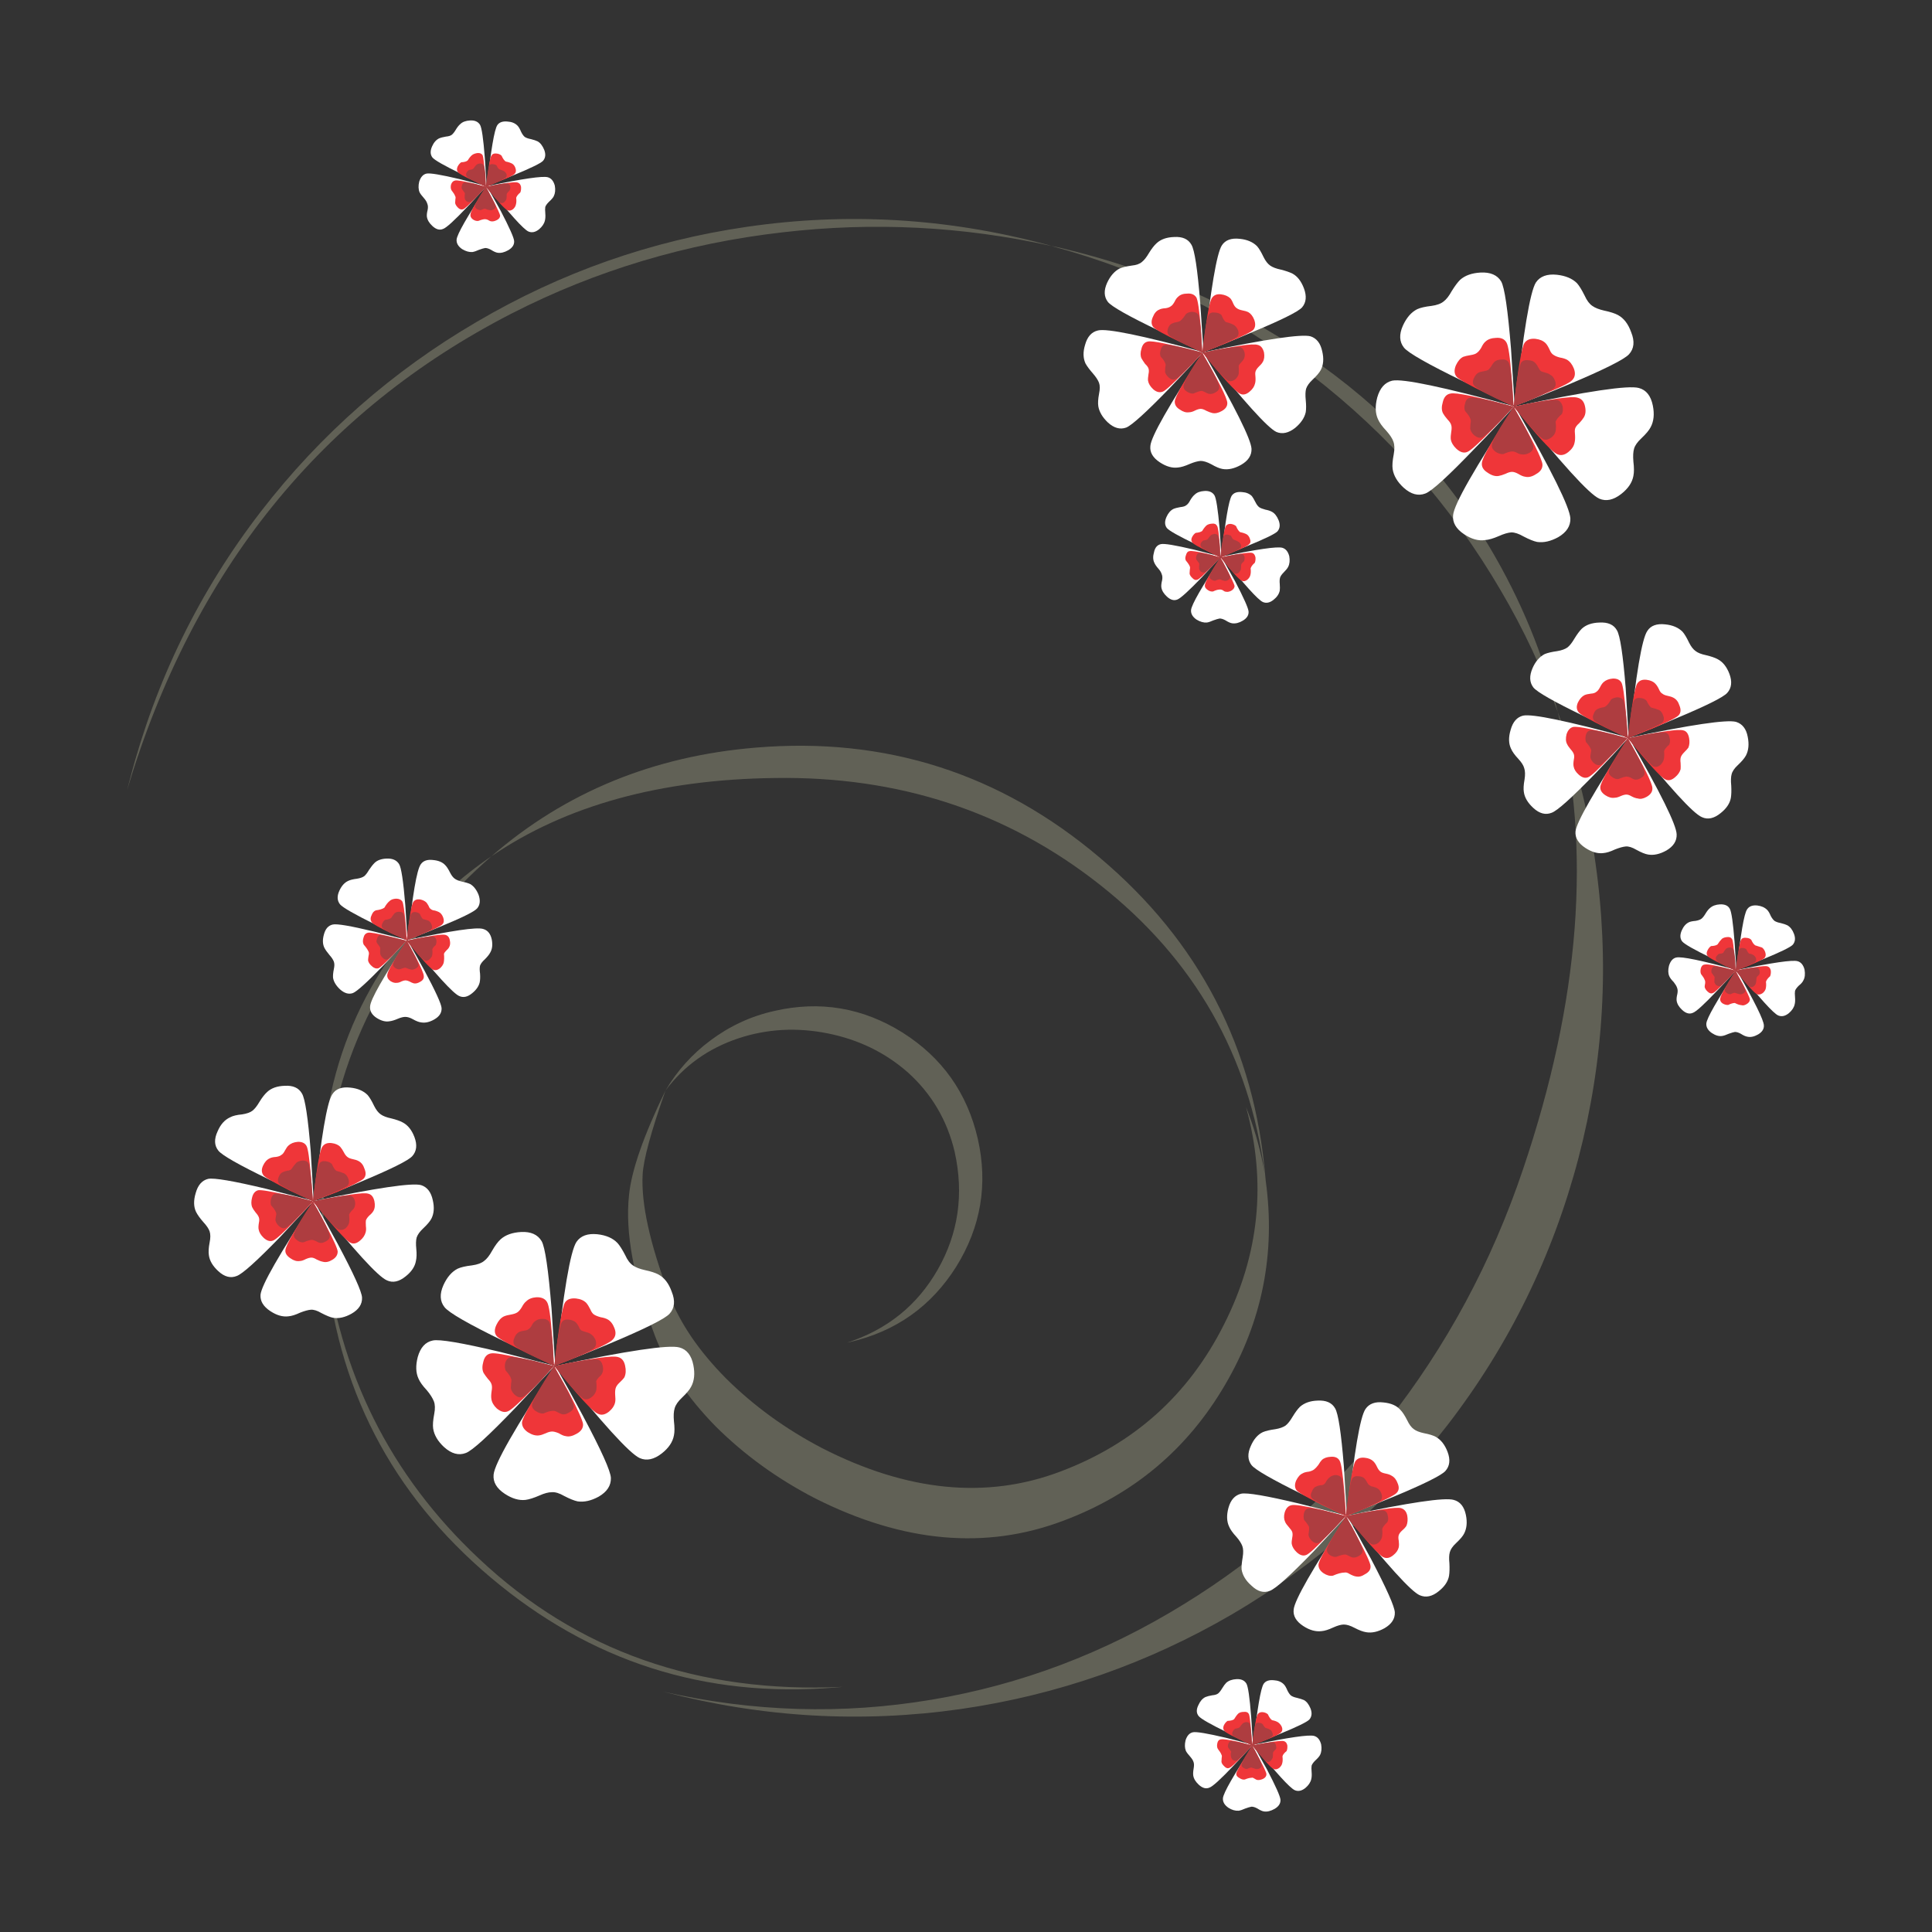 <?xml version="1.0" encoding="utf-8"?>
<!-- Generator: Adobe Illustrator 16.0.0, SVG Export Plug-In . SVG Version: 6.00 Build 0)  -->
<!DOCTYPE svg PUBLIC "-//W3C//DTD SVG 1.1//EN" "http://www.w3.org/Graphics/SVG/1.1/DTD/svg11.dtd">
<svg version="1.1" id="Layer_1" xmlns="http://www.w3.org/2000/svg" xmlns:xlink="http://www.w3.org/1999/xlink" x="0px" y="0px"
	 width="300px" height="300px" viewBox="0 0 300 300" enable-background="new 0 0 300 300" xml:space="preserve">
<rect x="0" y="0" width="300" height="300" fill="#333333" stroke="none"/>
<g>
	<path fill="#616156" d="M162.174,37.886c0.327,0.076,0.68,0.176,1.059,0.303c-13.72-3.047-27.617-3.751-41.69-2.115
		c-14.979,1.712-29.014,5.917-42.105,12.613c-29.556,15.181-49.457,39.84-59.703,73.977l0.491-1.851
		C24.228,105.557,31,91.749,40.541,79.388C49.78,67.43,60.946,57.624,74.037,49.971c13.066-7.679,27.076-12.6,42.03-14.765
		C131.548,32.964,146.918,33.858,162.174,37.886z M163.23,38.188c0.429,0.075,0.855,0.163,1.285,0.264
		c14.223,3.349,27.024,8.913,38.403,16.691c11.908,8.106,21.388,18.076,28.437,29.908c4.783,8.056,8.295,16.565,10.535,25.528
		c2.744,7.427,4.684,15.143,5.815,23.148c2.239,15.483,1.371,30.852-2.604,46.108c-4.004,15.229-10.775,29.041-20.316,41.426
		c-9.239,11.935-20.404,21.74-33.496,29.419c-13.092,7.629-27.102,12.524-42.03,14.688c-15.483,2.217-30.853,1.334-46.108-2.644
		l-0.227-0.057c13.956,3.17,27.865,3.592,41.728,1.264c13.846-2.313,26.887-7.25,39.124-14.803
		c12.084-7.4,22.632-16.867,31.645-28.396c9.189-11.682,16.214-24.733,21.072-39.159c8.887-26.259,10.688-49.922,5.4-70.995
		c-2.343-6.545-5.301-12.852-8.875-18.919c-7.652-13.091-17.459-24.244-29.418-33.458C191.541,48.863,178.084,42.191,163.23,38.188z
		 M151.827,176.816c1.61,7.074,0.491,13.707-3.361,19.899c-3.877,6.144-9.366,10.031-16.465,11.668l-0.491,0.113
		c6.218-2.015,10.914-5.789,14.085-11.328c3.222-5.64,4.104-11.744,2.643-18.313c-1.158-4.91-3.587-9.025-7.288-12.351
		c-3.499-3.069-7.641-5.084-12.424-6.041c-4.783-0.957-9.391-0.705-13.821,0.754c-4.708,1.562-8.497,4.269-11.366,8.119
		c-2.241,6.369-3.424,10.713-3.55,13.029c-0.251,4.53,1.121,10.762,4.117,18.69c1.661,4.381,4.594,8.699,8.798,12.953
		c4.305,4.279,9.277,7.893,14.917,10.838c13.217,6.771,25.553,7.994,37.008,3.664c11.455-4.305,19.926-11.908,25.414-22.809
		c5.514-10.877,6.659-22.143,3.438-33.799l0.34,0.869c1.158,3.096,2.014,6.242,2.568,9.44
		c-2.393-18.328-10.939-33.283-25.643-44.864c-14.375-11.328-31.192-16.842-50.451-16.54c-17.799,0.227-32.463,4.28-43.994,12.16
		c-3.071,2.669-5.979,5.614-8.723,8.836c-12.714,15.055-18.441,32.336-17.182,51.848c-2.19-19.461,2.341-35.963,13.595-49.506
		c3.6-4.33,7.703-8.056,12.311-11.178c11.455-9.944,25.15-15.571,41.086-16.88c20.14-1.687,37.926,4.003,53.359,17.068
		c15.481,13.041,24.067,29.631,25.754,49.771l0.038,0.416c1.561,11.277-0.541,21.838-6.307,31.682
		c-5.842,9.996-14.211,17.031-25.112,21.109c-12.033,4.559-24.86,3.412-38.48-3.436c-5.866-3.021-11.039-6.76-15.521-11.215
		c-4.431-4.533-7.565-9.203-9.403-14.012c-3.323-8.836-4.669-16.138-4.04-21.902c0.377-3.826,2.266-9.238,5.665-16.238
		c1.813-3.07,4.141-5.664,6.986-7.779c2.996-2.238,6.293-3.764,9.894-4.568c7.1-1.637,13.746-0.516,19.939,3.361
		C146.301,164.229,150.19,169.717,151.827,176.816z M50.434,194.035c2.165,19.059,10.146,35.057,23.942,47.996
		c15.206,14.326,34.037,20.959,56.493,19.902l-1.246,0.112c-20.14,1.66-37.939-4.028-53.397-17.067
		c-15.483-13.041-24.055-29.646-25.716-49.812C50.484,194.766,50.459,194.389,50.434,194.035z"/>
	<path fill="#FFFFFF" d="M185.002,37.997c0.492,0.796,0.948,3.793,1.365,8.992l0.513,7.625l-6.886-3.243
		c-4.742-2.276-7.398-3.775-7.967-4.496c-0.607-0.797-0.646-1.783-0.115-2.959c0.494-1.062,1.139-1.802,1.936-2.219
		c0.418-0.19,1.043-0.342,1.879-0.456c0.722-0.075,1.252-0.265,1.592-0.569c0.343-0.265,0.703-0.721,1.082-1.366
		c0.418-0.683,0.815-1.195,1.195-1.537c0.646-0.606,1.555-0.93,2.73-0.968C183.617,36.726,184.508,37.124,185.002,37.997z
		 M192.514,37.085c1.139,0.114,2.03,0.494,2.676,1.138c0.304,0.342,0.645,0.911,1.023,1.708c0.303,0.607,0.645,1.043,1.023,1.309
		c0.38,0.266,0.93,0.475,1.65,0.626c0.76,0.189,1.365,0.398,1.82,0.625c0.76,0.417,1.348,1.176,1.766,2.277
		c0.455,1.214,0.358,2.2-0.285,2.959c-0.606,0.683-3.338,2.03-8.194,4.04c-2.39,1.025-4.742,1.973-7.058,2.846
		c1.063-9.75,1.992-15.251,2.789-16.503C190.256,37.276,191.186,36.934,192.514,37.085z M170.49,51.313
		c1.404-0.341,6.848,0.778,16.332,3.357c-1.631,1.821-3.357,3.681-5.18,5.577c-3.642,3.755-5.898,5.805-6.771,6.146
		c-0.949,0.341-1.897,0.076-2.845-0.796c-0.836-0.797-1.329-1.632-1.48-2.504c-0.076-0.493-0.038-1.138,0.113-1.935
		c0.152-0.721,0.152-1.29,0-1.707c-0.151-0.417-0.475-0.911-0.967-1.479c-0.531-0.607-0.91-1.12-1.139-1.537
		c-0.38-0.835-0.398-1.802-0.058-2.902C168.84,52.28,169.504,51.541,170.49,51.313z M186.88,54.727
		c4.894,8.499,7.379,13.487,7.455,14.967c0.037,1.024-0.513,1.859-1.651,2.504c-1.022,0.569-1.973,0.777-2.845,0.625
		c-0.455-0.075-1.043-0.322-1.764-0.74c-0.646-0.341-1.195-0.512-1.65-0.512c-0.456,0.038-1.007,0.189-1.651,0.455
		c-0.758,0.341-1.383,0.531-1.877,0.569c-0.873,0.114-1.803-0.152-2.787-0.797c-1.102-0.721-1.596-1.575-1.48-2.561
		C178.742,67.797,181.492,62.96,186.88,54.727z M205.316,54.557c0.267,1.138,0.19,2.105-0.227,2.902
		c-0.229,0.417-0.645,0.911-1.253,1.479c-0.53,0.493-0.872,0.968-1.024,1.423c-0.113,0.417-0.133,1.005-0.057,1.764
		c0.075,0.759,0.075,1.385,0,1.877c-0.189,0.874-0.738,1.688-1.65,2.448c-1.022,0.796-1.99,1.005-2.9,0.626
		c-1.329-0.607-5.064-4.742-11.211-12.406c9.598-2.011,15.099-2.826,16.503-2.447C204.445,52.527,205.053,53.305,205.316,54.557z"/>
	<path fill="#FFFFFF" d="M243.389,100.539c0.344-0.266,0.702-0.721,1.082-1.366c0.418-0.683,0.797-1.195,1.139-1.537
		c0.646-0.607,1.557-0.93,2.731-0.967c1.328-0.077,2.238,0.322,2.729,1.195c0.494,0.797,0.949,3.794,1.367,8.992l0.455,7.625
		l-6.886-3.244c-4.704-2.276-7.342-3.774-7.911-4.495c-0.605-0.797-0.645-1.802-0.113-3.016c0.455-1.025,1.082-1.746,1.879-2.163
		c0.455-0.189,1.1-0.341,1.935-0.455C242.479,100.994,243.01,100.804,243.389,100.539z M234.568,113.342
		c0.342-1.252,0.986-1.991,1.935-2.219c1.442-0.304,6.906,0.834,16.392,3.415c-1.633,1.82-3.357,3.679-5.18,5.576
		c-3.643,3.756-5.898,5.785-6.771,6.09c-0.947,0.379-1.896,0.133-2.846-0.74c-0.873-0.797-1.365-1.632-1.479-2.504
		c-0.075-0.455-0.037-1.101,0.114-1.935c0.113-0.722,0.095-1.31-0.059-1.765c-0.113-0.417-0.417-0.892-0.91-1.423
		c-0.568-0.606-0.947-1.138-1.139-1.593C234.246,115.449,234.229,114.481,234.568,113.342z M261.259,98.091
		c0.304,0.341,0.646,0.91,1.024,1.708c0.303,0.607,0.646,1.043,1.023,1.309c0.342,0.266,0.873,0.475,1.594,0.626
		c0.797,0.189,1.402,0.398,1.82,0.625c0.797,0.417,1.403,1.176,1.821,2.276c0.455,1.214,0.342,2.2-0.341,2.959
		c-0.607,0.683-3.32,2.029-8.139,4.04c-2.391,1.024-4.742,1.973-7.058,2.846c1.024-9.788,1.954-15.289,2.789-16.503
		c0.53-0.835,1.461-1.176,2.788-1.024C259.723,97.067,260.614,97.446,261.259,98.091z M268.771,123.871
		c-0.151,0.872-0.684,1.67-1.594,2.391c-1.023,0.834-1.992,1.043-2.902,0.626c-1.365-0.569-5.121-4.687-11.269-12.349
		c9.599-2.012,15.118-2.827,16.562-2.448c0.984,0.305,1.594,1.082,1.82,2.334c0.229,1.138,0.133,2.105-0.285,2.902
		c-0.228,0.417-0.645,0.91-1.252,1.479c-0.531,0.493-0.854,0.967-0.967,1.423c-0.113,0.417-0.133,1.005-0.058,1.764
		C268.865,122.751,268.848,123.377,268.771,123.871z M244.643,129.107c0.15-1.442,2.92-6.279,8.31-14.513
		c4.894,8.499,7.358,13.488,7.397,14.968c0.037,1.023-0.494,1.858-1.595,2.504c-1.024,0.569-1.973,0.777-2.846,0.625
		c-0.455-0.075-1.063-0.322-1.821-0.739c-0.645-0.38-1.193-0.55-1.648-0.513c-0.418,0.039-0.969,0.19-1.651,0.456
		c-0.722,0.342-1.327,0.531-1.82,0.569c-0.872,0.113-1.802-0.151-2.788-0.797C245.078,130.947,244.566,130.093,244.643,129.107z"/>
	<path fill="#FFFFFF" d="M219.545,221.924c0.342,0.266,0.873,0.475,1.594,0.627c0.797,0.15,1.404,0.34,1.82,0.568
		c0.797,0.455,1.404,1.232,1.82,2.332c0.457,1.215,0.343,2.201-0.34,2.961c-0.607,0.682-3.32,2.029-8.139,4.039
		c-2.391,0.986-4.742,1.916-7.058,2.789c1.024-9.75,1.954-15.232,2.789-16.447c0.567-0.834,1.499-1.176,2.788-1.023
		c1.177,0.113,2.049,0.492,2.617,1.14c0.342,0.34,0.701,0.891,1.082,1.649C218.824,221.203,219.165,221.658,219.545,221.924z
		 M207.311,218.68c0.492,0.797,0.947,3.793,1.364,8.992l0.456,7.568l-6.886-3.188c-4.705-2.313-7.343-3.829-7.91-4.553
		c-0.606-0.797-0.646-1.783-0.114-2.959c0.456-1.063,1.081-1.783,1.879-2.162c0.455-0.188,1.101-0.342,1.936-0.455
		c0.683-0.112,1.214-0.305,1.593-0.567c0.343-0.267,0.702-0.722,1.081-1.365c0.418-0.684,0.797-1.197,1.139-1.537
		c0.685-0.607,1.594-0.93,2.732-0.969C205.906,217.41,206.816,217.807,207.311,218.68z M209.131,235.354l-5.179,5.578
		c-3.644,3.756-5.899,5.785-6.771,6.09c-0.949,0.379-1.898,0.113-2.847-0.799c-0.873-0.758-1.385-1.592-1.536-2.504
		c-0.039-0.416,0.02-1.061,0.17-1.934c0.114-0.721,0.096-1.291-0.057-1.707c-0.152-0.418-0.455-0.893-0.91-1.424
		c-0.568-0.607-0.947-1.139-1.139-1.594c-0.379-0.797-0.418-1.765-0.113-2.9c0.342-1.254,1.004-1.992,1.991-2.221
		c0.911-0.189,3.907,0.322,8.991,1.537L209.131,235.354z M227.341,238.143c-0.188,0.379-0.606,0.873-1.251,1.48
		c-0.531,0.492-0.854,0.967-0.968,1.422c-0.114,0.418-0.134,0.986-0.058,1.707c0.039,0.797,0.02,1.441-0.058,1.936
		c-0.151,0.873-0.685,1.668-1.594,2.39c-1.022,0.836-2.011,1.045-2.959,0.627c-1.327-0.568-5.063-4.687-11.211-12.351
		c9.599-2.049,15.101-2.862,16.504-2.446c0.985,0.266,1.612,1.045,1.878,2.334C227.854,236.379,227.759,237.346,227.341,238.143z
		 M210.326,252.768c-0.646-0.34-1.195-0.512-1.651-0.512c-0.417,0-0.967,0.152-1.649,0.455c-0.721,0.342-1.327,0.531-1.82,0.57
		c-0.91,0.113-1.857-0.152-2.846-0.799c-1.101-0.721-1.594-1.574-1.479-2.562c0.152-1.479,2.921-6.315,8.31-14.512
		c1.215,2.125,2.445,4.346,3.699,6.657c2.428,4.63,3.66,7.398,3.698,8.312c0.037,0.983-0.493,1.802-1.594,2.447
		c-1.024,0.567-1.974,0.776-2.847,0.625C211.652,253.375,211.047,253.148,210.326,252.768z"/>
	<path fill="#FFFFFF" d="M62.535,174.291c0.797,0.418,1.404,1.176,1.821,2.277c0.456,1.213,0.342,2.201-0.341,2.959
		c-0.607,0.682-3.32,2.029-8.138,4.039c-2.39,1.024-4.742,1.975-7.057,2.846c1.024-9.787,1.954-15.289,2.788-16.502
		c0.532-0.836,1.461-1.176,2.789-1.025c1.139,0.115,2.03,0.494,2.675,1.139c0.304,0.343,0.645,0.91,1.024,1.707
		c0.304,0.607,0.645,1.043,1.024,1.31s0.93,0.476,1.65,0.627C61.53,173.855,62.118,174.064,62.535,174.291z M33.796,175.658
		c0.455-1.063,1.101-1.783,1.935-2.162c0.417-0.23,1.043-0.381,1.878-0.457c0.721-0.113,1.252-0.303,1.593-0.568
		c0.342-0.266,0.702-0.721,1.082-1.367c0.417-0.682,0.816-1.192,1.195-1.535c0.645-0.606,1.555-0.93,2.731-0.967
		c1.29-0.076,2.182,0.322,2.675,1.193c0.494,0.797,0.949,3.795,1.366,8.992l0.456,7.625l-6.886-3.242
		c-4.705-2.277-7.341-3.775-7.91-4.496C33.265,177.877,33.228,176.871,33.796,175.658z M52.462,193.186
		c2.466,4.629,3.718,7.396,3.756,8.31c0.038,1.022-0.513,1.858-1.651,2.504c-1.024,0.567-1.973,0.776-2.845,0.625
		c-0.417-0.076-1.024-0.322-1.821-0.738c-0.645-0.379-1.195-0.551-1.65-0.512c-0.417,0.035-0.967,0.188-1.65,0.453
		c-0.721,0.342-1.328,0.53-1.822,0.569c-0.873,0.113-1.801-0.151-2.788-0.797c-1.101-0.721-1.613-1.574-1.537-2.561
		c0.152-1.48,2.922-6.318,8.309-14.512C49.978,188.652,51.21,190.871,52.462,193.186z M48.707,186.471l-5.178,5.576
		c-3.643,3.756-5.9,5.785-6.773,6.088c-0.948,0.381-1.896,0.135-2.845-0.738c-0.873-0.797-1.367-1.631-1.479-2.504
		c-0.076-0.494-0.039-1.139,0.113-1.936c0.152-0.721,0.152-1.309,0-1.764c-0.151-0.418-0.474-0.894-0.967-1.424
		c-0.531-0.605-0.911-1.138-1.138-1.593c-0.379-0.797-0.398-1.766-0.057-2.901c0.342-1.252,0.987-1.992,1.935-2.221
		c0.911-0.189,3.908,0.321,8.992,1.536L48.707,186.471z M60.088,198.818c-1.366-0.568-5.122-4.687-11.268-12.348
		c9.637-2.013,15.156-2.828,16.56-2.447c0.949,0.303,1.556,1.08,1.821,2.332c0.266,1.139,0.189,2.104-0.228,2.901
		c-0.227,0.418-0.645,0.91-1.251,1.479c-0.531,0.492-0.873,0.968-1.024,1.423c-0.114,0.418-0.133,1.006-0.057,1.766
		c0.077,0.759,0.057,1.384-0.057,1.877c-0.151,0.873-0.683,1.671-1.594,2.392C61.966,199.027,60.999,199.236,60.088,198.818z"/>
	<path fill="#FFFFFF" d="M83.477,21.948c0.417,0.228,0.759,0.664,1.025,1.309c0.265,0.683,0.208,1.252-0.171,1.707
		c-0.342,0.379-1.897,1.138-4.667,2.276c-1.366,0.569-2.712,1.101-4.041,1.593c0.606-5.539,1.138-8.669,1.593-9.39
		c0.304-0.455,0.835-0.645,1.594-0.569c0.645,0.038,1.157,0.247,1.536,0.626c0.19,0.19,0.38,0.512,0.569,0.967
		c0.19,0.38,0.379,0.645,0.569,0.797c0.228,0.151,0.55,0.265,0.968,0.341C82.908,21.721,83.25,21.834,83.477,21.948z M85.981,30.484
		c-0.114,0.228-0.361,0.512-0.74,0.854c-0.303,0.303-0.494,0.569-0.569,0.796c-0.038,0.228-0.038,0.55,0,0.968
		c0.038,0.455,0.019,0.835-0.057,1.138c-0.113,0.493-0.417,0.949-0.91,1.366c-0.569,0.456-1.119,0.569-1.65,0.342
		c-0.759-0.342-2.883-2.694-6.374-7.056c5.463-1.139,8.593-1.594,9.39-1.367c0.53,0.152,0.891,0.588,1.081,1.309
		C86.266,29.479,86.209,30.029,85.981,30.484z M75.283,24.509l0.285,4.325l-3.927-1.821c-2.656-1.29-4.154-2.144-4.496-2.561
		c-0.342-0.455-0.36-1.024-0.058-1.708c0.266-0.606,0.627-1.024,1.082-1.251c0.265-0.114,0.625-0.209,1.081-0.285
		c0.417-0.038,0.721-0.133,0.911-0.285c0.189-0.151,0.398-0.417,0.625-0.797c0.228-0.379,0.455-0.664,0.683-0.854
		c0.341-0.341,0.854-0.531,1.537-0.569c0.721-0.038,1.232,0.19,1.537,0.683C74.808,19.843,75.055,21.55,75.283,24.509z
		 M66.234,26.956c0.531-0.114,2.238,0.171,5.122,0.854l4.211,1.082l-2.959,3.187c-2.048,2.162-3.319,3.319-3.813,3.471
		c-0.531,0.228-1.081,0.077-1.65-0.455c-0.494-0.455-0.778-0.929-0.854-1.423c-0.039-0.265,0-0.625,0.113-1.081
		c0.076-0.379,0.057-0.702-0.057-0.968c-0.076-0.266-0.247-0.55-0.513-0.854c-0.341-0.38-0.569-0.683-0.682-0.911
		c-0.19-0.455-0.209-1.005-0.058-1.65C65.324,27.487,65.703,27.07,66.234,26.956z M70.901,37.2c0.076-0.834,1.65-3.585,4.723-8.252
		c0.683,1.214,1.385,2.466,2.106,3.756c1.366,2.618,2.067,4.192,2.105,4.724c0.038,0.569-0.266,1.043-0.911,1.422
		c-0.607,0.341-1.157,0.474-1.65,0.398c-0.266-0.038-0.607-0.189-1.024-0.455c-0.342-0.189-0.646-0.285-0.911-0.285
		c-0.227,0.038-0.55,0.133-0.968,0.285c-0.417,0.19-0.758,0.303-1.024,0.342c-0.493,0.038-1.024-0.114-1.593-0.456
		C71.147,38.262,70.863,37.769,70.901,37.2z"/>
	<path fill="#FFFFFF" d="M196.497,79.141c0.417,0.076,0.759,0.189,1.024,0.341c0.418,0.228,0.758,0.664,1.023,1.309
		c0.266,0.683,0.209,1.252-0.171,1.708c-0.341,0.379-1.896,1.138-4.666,2.276c-1.366,0.569-2.713,1.101-4.041,1.594l-3.926-1.821
		c-2.694-1.29-4.212-2.144-4.554-2.561c-0.342-0.455-0.36-1.025-0.058-1.708c0.267-0.607,0.626-1.024,1.081-1.252
		c0.266-0.114,0.627-0.208,1.082-0.285c0.417-0.038,0.721-0.133,0.91-0.285c0.229-0.152,0.436-0.417,0.627-0.797
		c0.227-0.379,0.453-0.664,0.684-0.854c0.34-0.341,0.853-0.531,1.534-0.569c0.722-0.038,1.233,0.19,1.537,0.683
		c0.267,0.455,0.531,2.163,0.797,5.122l0.284,4.326c0.605-5.539,1.139-8.669,1.594-9.39c0.305-0.456,0.834-0.645,1.594-0.569
		c0.646,0.038,1.156,0.246,1.537,0.625c0.151,0.19,0.34,0.513,0.568,0.968c0.188,0.379,0.398,0.645,0.626,0.796
		C195.775,78.913,196.08,79.027,196.497,79.141z M184.945,94.734c0.074-0.834,1.648-3.585,4.723-8.252
		c0.684,1.214,1.387,2.466,2.105,3.756c1.365,2.617,2.067,4.192,2.104,4.723c0.038,0.569-0.265,1.043-0.91,1.423
		c-0.567,0.341-1.118,0.474-1.649,0.398c-0.266-0.038-0.607-0.19-1.024-0.455c-0.341-0.19-0.646-0.285-0.91-0.285
		c-0.228,0.038-0.55,0.133-0.968,0.285c-0.418,0.189-0.758,0.303-1.023,0.341c-0.494,0.038-1.024-0.114-1.594-0.455
		C185.191,95.796,184.906,95.303,184.945,94.734z M179.195,85.742c0.152-0.721,0.515-1.138,1.082-1.252
		c0.531-0.114,2.24,0.171,5.123,0.854l4.211,1.082l-2.959,3.187c-2.049,2.125-3.32,3.282-3.813,3.472
		c-0.532,0.228-1.082,0.076-1.651-0.455c-0.492-0.456-0.776-0.93-0.853-1.423c-0.039-0.266,0-0.626,0.113-1.081
		c0.075-0.38,0.057-0.702-0.058-0.968c-0.076-0.266-0.246-0.55-0.514-0.854c-0.303-0.341-0.512-0.645-0.625-0.91
		C179.025,86.938,179.008,86.388,179.195,85.742z M189.725,86.425c5.465-1.138,8.594-1.593,9.392-1.366
		c0.53,0.152,0.891,0.589,1.081,1.31c0.113,0.645,0.057,1.195-0.172,1.65c-0.113,0.228-0.34,0.512-0.684,0.854
		c-0.302,0.304-0.492,0.569-0.568,0.797c-0.075,0.266-0.094,0.588-0.057,0.968c0.038,0.493,0.038,0.854,0,1.081
		c-0.113,0.531-0.438,1.005-0.968,1.422c-0.567,0.455-1.119,0.569-1.649,0.342C195.34,93.14,193.216,90.788,189.725,86.425z"/>
	<path fill="#FFFFFF" d="M274.975,142.252c0.188,0.342,0.379,0.588,0.567,0.739c0.229,0.152,0.55,0.266,0.968,0.342
		c0.456,0.114,0.797,0.228,1.024,0.341c0.456,0.266,0.797,0.702,1.024,1.31c0.266,0.683,0.209,1.252-0.172,1.707
		c-0.341,0.38-1.896,1.139-4.666,2.277c-1.365,0.568-2.713,1.1-4.039,1.593c0.605-5.539,1.137-8.649,1.592-9.333
		c0.305-0.493,0.836-0.702,1.595-0.626c0.645,0.075,1.157,0.304,1.536,0.683C274.596,141.474,274.784,141.797,274.975,142.252z
		 M269.34,146.236l0.284,4.325l-3.927-1.82c-2.655-1.29-4.154-2.144-4.495-2.563c-0.343-0.454-0.361-1.023-0.058-1.707
		c0.266-0.606,0.627-1.023,1.082-1.252c0.227-0.113,0.588-0.189,1.08-0.228c0.418-0.075,0.721-0.189,0.91-0.341
		c0.19-0.152,0.398-0.418,0.626-0.797c0.228-0.38,0.455-0.664,0.683-0.854c0.381-0.342,0.894-0.531,1.537-0.569
		c0.76-0.038,1.271,0.189,1.537,0.683C268.865,141.57,269.111,143.277,269.34,146.236z M266.665,153.805
		c-2.049,2.162-3.319,3.32-3.813,3.471c-0.531,0.229-1.08,0.076-1.648-0.455c-0.494-0.454-0.778-0.93-0.854-1.422
		c-0.039-0.266,0-0.627,0.112-1.082c0.076-0.379,0.058-0.7-0.057-0.967c-0.076-0.229-0.247-0.512-0.513-0.854
		c-0.342-0.342-0.569-0.645-0.684-0.91c-0.189-0.418-0.208-0.949-0.057-1.594c0.228-0.759,0.605-1.195,1.138-1.309
		c0.835-0.19,3.944,0.455,9.333,1.935C268.676,151.68,267.689,152.742,266.665,153.805z M280.209,150.561
		c0.114,0.684,0.059,1.232-0.171,1.65c-0.113,0.266-0.358,0.551-0.739,0.854c-0.304,0.306-0.494,0.568-0.568,0.797
		c-0.039,0.229-0.039,0.552,0,0.97c0.037,0.455,0.02,0.834-0.059,1.137c-0.113,0.494-0.417,0.947-0.91,1.365
		c-0.568,0.457-1.119,0.569-1.65,0.342c-0.758-0.342-2.883-2.692-6.372-7.056c5.463-1.139,8.593-1.594,9.39-1.365
		C279.659,149.404,280.02,149.84,280.209,150.561z M264.958,158.928c0.076-0.836,1.649-3.586,4.724-8.252
		c2.771,4.856,4.174,7.702,4.211,8.536c0.037,0.57-0.266,1.043-0.91,1.422c-0.606,0.343-1.156,0.455-1.649,0.343
		c-0.267-0.037-0.606-0.189-1.024-0.455c-0.342-0.189-0.646-0.283-0.91-0.283c-0.228,0.037-0.551,0.133-0.969,0.283
		c-0.416,0.188-0.758,0.305-1.023,0.342c-0.492,0.076-1.024-0.076-1.594-0.455C265.204,159.988,264.92,159.496,264.958,158.928z"/>
	<path fill="#FFFFFF" d="M190.408,261.305c0.38-0.342,0.91-0.531,1.594-0.57c0.721-0.036,1.232,0.191,1.535,0.685
		c0.266,0.455,0.513,2.162,0.74,5.121l0.285,4.326l-3.926-1.82c-2.656-1.291-4.156-2.146-4.498-2.563
		c-0.379-0.455-0.396-1.022-0.057-1.707c0.266-0.606,0.626-1.022,1.081-1.252c0.267-0.112,0.627-0.209,1.082-0.282
		c0.417-0.039,0.721-0.134,0.909-0.285c0.189-0.152,0.398-0.418,0.625-0.797C190.01,261.779,190.219,261.494,190.408,261.305z
		 M189.896,279.23c0.076-0.834,1.65-3.586,4.724-8.252c0.683,1.215,1.385,2.467,2.104,3.756c1.366,2.617,2.068,4.19,2.105,4.725
		c0.038,0.568-0.266,1.043-0.91,1.422c-0.605,0.342-1.156,0.475-1.65,0.398c-0.266-0.039-0.606-0.189-1.023-0.455
		c-0.342-0.189-0.646-0.285-0.91-0.285c-0.229,0.039-0.55,0.133-0.968,0.285c-0.417,0.189-0.759,0.303-1.024,0.342
		c-0.531,0.037-1.062-0.115-1.593-0.455C190.143,280.293,189.857,279.799,189.896,279.23z M186.141,277.125
		c-0.494-0.455-0.777-0.93-0.854-1.424c-0.036-0.264-0.019-0.625,0.06-1.08c0.073-0.418,0.073-0.74,0-0.969
		c-0.076-0.266-0.246-0.549-0.513-0.854c-0.343-0.379-0.569-0.682-0.685-0.907c-0.189-0.457-0.209-1.009-0.058-1.652
		c0.228-0.721,0.608-1.139,1.14-1.252s2.236,0.172,5.121,0.854l4.211,1.082l-2.959,3.186c-2.049,2.164-3.319,3.32-3.813,3.474
		C187.26,277.809,186.709,277.656,186.141,277.125z M196.213,261.475c0.303-0.455,0.835-0.645,1.594-0.567
		c0.646,0.036,1.156,0.245,1.535,0.625c0.19,0.19,0.381,0.514,0.569,0.969c0.19,0.379,0.38,0.646,0.569,0.795
		c0.228,0.152,0.531,0.267,0.91,0.345c0.455,0.112,0.815,0.227,1.082,0.34c0.416,0.229,0.758,0.664,1.023,1.309
		c0.266,0.684,0.208,1.252-0.171,1.709c-0.343,0.379-1.896,1.137-4.667,2.275c-1.366,0.567-2.713,1.1-4.04,1.594
		C195.227,265.326,195.758,262.195,196.213,261.475z M205.146,270.865c0.113,0.645,0.058,1.195-0.17,1.65
		c-0.115,0.227-0.361,0.512-0.74,0.854c-0.305,0.303-0.492,0.568-0.569,0.797c-0.037,0.227-0.037,0.549,0,0.967
		c0.038,0.455,0.021,0.834-0.056,1.139c-0.114,0.492-0.418,0.947-0.912,1.365c-0.568,0.455-1.118,0.57-1.648,0.342
		c-0.76-0.342-2.902-2.692-6.432-7.057c5.501-1.139,8.648-1.594,9.445-1.365C204.598,269.707,204.958,270.145,205.146,270.865z"/>
	<path fill="#FFFFFF" d="M73.063,137.301c0.531,0.342,0.949,0.892,1.252,1.65c0.303,0.872,0.228,1.574-0.228,2.105
		c-0.417,0.493-2.333,1.441-5.748,2.846c-1.708,0.721-3.377,1.385-5.008,1.991c0.721-6.904,1.385-10.793,1.992-11.666
		c0.379-0.569,1.024-0.797,1.935-0.683c0.834,0.076,1.461,0.342,1.878,0.797c0.228,0.227,0.474,0.606,0.74,1.138
		c0.228,0.455,0.474,0.778,0.74,0.968c0.266,0.19,0.645,0.341,1.138,0.455C72.324,137.017,72.76,137.15,73.063,137.301z
		 M62.934,140.544l0.341,5.35l-4.894-2.276c-3.301-1.631-5.16-2.693-5.577-3.187c-0.455-0.569-0.494-1.271-0.114-2.105
		c0.341-0.759,0.797-1.271,1.366-1.537c0.303-0.151,0.758-0.266,1.366-0.341c0.493-0.076,0.873-0.209,1.138-0.398
		c0.228-0.19,0.475-0.513,0.74-0.968c0.304-0.455,0.589-0.815,0.854-1.081c0.417-0.417,1.044-0.645,1.878-0.683
		c0.911-0.038,1.556,0.246,1.935,0.854C62.308,134.703,62.63,136.827,62.934,140.544z M65.893,150.675
		c1.745,3.263,2.637,5.216,2.675,5.86c0.038,0.723-0.341,1.311-1.138,1.766c-0.721,0.416-1.404,0.568-2.049,0.455
		c-0.341-0.039-0.777-0.209-1.309-0.512c-0.417-0.229-0.797-0.342-1.138-0.342c-0.303,0-0.683,0.094-1.138,0.283
		c-0.531,0.229-0.967,0.36-1.309,0.397c-0.606,0.115-1.271-0.058-1.992-0.512c-0.759-0.492-1.101-1.101-1.024-1.82
		c0.076-1.063,2.01-4.479,5.804-10.244C64.147,147.526,65.02,149.081,65.893,150.675z M59.576,149.877
		c-2.58,2.656-4.173,4.098-4.78,4.326c-0.646,0.229-1.309,0.037-1.992-0.57c-0.607-0.568-0.968-1.156-1.082-1.764
		c-0.038-0.34,0-0.797,0.114-1.366c0.114-0.493,0.114-0.891,0-1.194c-0.114-0.303-0.341-0.646-0.683-1.024
		c-0.379-0.455-0.645-0.835-0.796-1.139c-0.266-0.568-0.284-1.252-0.057-2.049c0.228-0.872,0.683-1.384,1.366-1.536
		c0.645-0.151,2.77,0.209,6.374,1.081l5.178,1.31L59.576,149.877z M71.299,154.658c-0.948-0.418-3.604-3.32-7.967-8.707
		c6.792-1.442,10.68-2.012,11.666-1.708c0.721,0.19,1.176,0.74,1.365,1.65c0.152,0.797,0.077,1.461-0.227,1.992
		c-0.151,0.304-0.436,0.664-0.854,1.082c-0.379,0.341-0.626,0.663-0.74,0.967c-0.076,0.304-0.076,0.72,0,1.251
		c0.038,0.531,0.019,0.986-0.057,1.365c-0.152,0.607-0.531,1.156-1.138,1.65C72.627,154.811,71.944,154.961,71.299,154.658z"/>
	<path fill="#FFFFFF" d="M97.079,194.893c0.341,0.76,0.74,1.289,1.195,1.594c0.417,0.304,1.043,0.55,1.878,0.738
		c0.91,0.191,1.612,0.418,2.105,0.685c0.911,0.493,1.594,1.385,2.049,2.674c0.569,1.403,0.456,2.543-0.341,3.416
		c-0.721,0.797-3.889,2.371-9.503,4.724c-2.808,1.176-5.539,2.258-8.195,3.243c1.214-11.305,2.295-17.68,3.244-19.12
		c0.645-0.949,1.726-1.347,3.244-1.195c1.365,0.151,2.409,0.606,3.13,1.365C96.225,193.395,96.624,194.02,97.079,194.893z
		 M85.64,203.143l0.569,8.822l-7.967-3.699c-5.463-2.656-8.536-4.42-9.219-5.293c-0.721-0.91-0.778-2.047-0.171-3.414
		c0.569-1.252,1.309-2.104,2.219-2.561c0.494-0.227,1.233-0.398,2.22-0.512c0.834-0.115,1.46-0.342,1.877-0.685
		c0.417-0.303,0.835-0.834,1.252-1.594c0.455-0.797,0.892-1.385,1.309-1.765c0.758-0.684,1.821-1.063,3.187-1.139
		c1.518-0.076,2.58,0.398,3.187,1.422C84.635,193.641,85.146,197.111,85.64,203.143z M67.202,208.152
		c1.024-0.229,4.496,0.358,10.414,1.764l8.536,2.162l-6.032,6.432c-4.211,4.4-6.81,6.771-7.796,7.113
		c-1.101,0.418-2.22,0.113-3.358-0.91c-0.986-0.912-1.556-1.879-1.707-2.902c-0.076-0.53-0.019-1.291,0.171-2.276
		c0.152-0.798,0.132-1.441-0.058-1.935c-0.189-0.494-0.55-1.063-1.081-1.709c-0.646-0.682-1.082-1.289-1.31-1.82
		c-0.417-0.909-0.455-2.028-0.113-3.356C65.286,209.232,66.063,208.379,67.202,208.152z M78.355,231.939
		c-1.251-0.834-1.82-1.82-1.708-2.959c0.152-1.707,3.358-7.322,9.618-16.845c1.404,2.466,2.827,5.046,4.268,7.738
		c2.845,5.351,4.287,8.556,4.325,9.617c0.038,1.178-0.588,2.146-1.878,2.901c-1.176,0.646-2.276,0.892-3.3,0.74
		c-0.532-0.115-1.233-0.398-2.106-0.854c-0.721-0.418-1.346-0.607-1.878-0.568c-0.531,0-1.176,0.17-1.935,0.512
		c-0.873,0.379-1.593,0.607-2.162,0.683C80.575,233.02,79.494,232.697,78.355,231.939z M104.647,220.672
		c0.114,0.947,0.114,1.688,0,2.219c-0.19,1.025-0.816,1.955-1.878,2.789c-1.214,0.949-2.353,1.195-3.415,0.74
		c-1.556-0.684-5.899-5.463-13.032-14.342c11.154-2.352,17.547-3.299,19.178-2.846c1.139,0.305,1.859,1.215,2.163,2.731
		c0.266,1.328,0.152,2.447-0.341,3.356c-0.228,0.455-0.702,1.023-1.423,1.707c-0.607,0.57-0.987,1.119-1.138,1.65
		C104.609,219.174,104.572,219.838,104.647,220.672z"/>
	<path fill="#FFFFFF" d="M251.243,48.922c0.909,0.494,1.593,1.385,2.048,2.675c0.57,1.403,0.456,2.542-0.34,3.414
		c-0.723,0.797-3.871,2.372-9.448,4.723c-2.808,1.177-5.539,2.258-8.194,3.244c1.215-11.306,2.276-17.68,3.188-19.121
		c0.646-0.949,1.727-1.347,3.245-1.195c1.364,0.152,2.407,0.589,3.129,1.309c0.342,0.379,0.739,1.024,1.194,1.935
		c0.342,0.759,0.74,1.29,1.195,1.594c0.418,0.304,1.043,0.55,1.879,0.74C250.048,48.43,250.75,48.658,251.243,48.922z
		 M253.747,69.637c-0.151,0.493-0.19,1.176-0.114,2.049c0.114,0.911,0.114,1.65,0,2.22c-0.189,1.024-0.814,1.954-1.878,2.789
		c-1.214,0.948-2.353,1.195-3.414,0.739c-1.556-0.683-5.899-5.463-13.032-14.341c11.154-2.352,17.547-3.3,19.178-2.845
		c1.14,0.303,1.858,1.214,2.164,2.731c0.265,1.328,0.15,2.447-0.342,3.358c-0.229,0.455-0.703,1.024-1.424,1.707
		C254.277,68.613,253.898,69.144,253.747,69.637z M213.968,65.085c-0.417-0.911-0.456-2.03-0.112-3.358
		c0.416-1.479,1.193-2.352,2.332-2.618c1.633-0.341,7.948,0.987,18.951,3.984c-1.896,2.125-3.908,4.268-6.033,6.431
		c-4.211,4.401-6.81,6.772-7.795,7.113c-1.102,0.417-2.221,0.114-3.357-0.91c-0.987-0.911-1.557-1.878-1.707-2.903
		c-0.076-0.53-0.021-1.29,0.17-2.276c0.152-0.834,0.133-1.498-0.059-1.992c-0.15-0.455-0.512-1.005-1.08-1.65
		C214.632,66.223,214.195,65.616,213.968,65.085z M217.838,50.573c0.568-1.252,1.311-2.105,2.221-2.561
		c0.492-0.228,1.231-0.398,2.219-0.512c0.834-0.114,1.461-0.341,1.877-0.683c0.418-0.304,0.836-0.835,1.253-1.594
		c0.493-0.797,0.931-1.385,1.31-1.764c0.758-0.683,1.82-1.062,3.188-1.138c1.518-0.076,2.58,0.38,3.187,1.366
		c0.532,0.91,1.044,4.401,1.536,10.471l0.568,8.821l-7.967-3.756c-5.463-2.656-8.535-4.401-9.22-5.236
		C217.288,53.077,217.23,51.939,217.838,50.573z M225.635,79.995c0.151-1.707,3.357-7.322,9.617-16.845
		c5.652,9.864,8.518,15.65,8.594,17.357c0.037,1.176-0.59,2.143-1.879,2.902c-1.176,0.645-2.275,0.892-3.301,0.74
		c-0.531-0.114-1.232-0.398-2.105-0.854c-0.721-0.417-1.347-0.626-1.877-0.626c-0.531,0.038-1.177,0.228-1.936,0.569
		c-0.873,0.379-1.594,0.588-2.163,0.625c-1.024,0.152-2.104-0.152-3.244-0.91C226.09,82.119,225.521,81.133,225.635,79.995z"/>
	<path fill="#EF3639" d="M189.59,45.703c0.604,0.075,1.083,0.277,1.436,0.604c0.15,0.151,0.314,0.44,0.49,0.869
		c0.151,0.327,0.327,0.554,0.529,0.68c0.201,0.151,0.49,0.264,0.868,0.34c0.403,0.075,0.705,0.164,0.905,0.264
		c0.402,0.227,0.719,0.629,0.945,1.208c0.227,0.655,0.176,1.171-0.152,1.548c-0.301,0.327-1.711,1.02-4.229,2.077
		c-1.234,0.503-2.441,0.981-3.625,1.435c0.528-5.035,1.008-7.855,1.436-8.459C188.495,45.816,188.961,45.627,189.59,45.703z
		 M186.455,50.801l0.227,3.928l-3.512-1.662c-2.441-1.158-3.814-1.926-4.115-2.304c-0.303-0.428-0.314-0.944-0.037-1.548
		c0.227-0.579,0.553-0.957,0.98-1.133c0.227-0.126,0.566-0.202,1.02-0.227c0.328-0.05,0.592-0.151,0.793-0.302
		c0.178-0.101,0.365-0.327,0.566-0.68c0.178-0.377,0.365-0.642,0.566-0.793c0.328-0.327,0.805-0.491,1.436-0.491
		c0.629-0.05,1.096,0.151,1.396,0.604C186.003,46.622,186.229,48.158,186.455,50.801z M177.809,56.503
		c-0.252-0.353-0.44-0.642-0.566-0.869c-0.178-0.402-0.178-0.894,0-1.472c0.15-0.655,0.49-1.032,1.021-1.133
		c0.729-0.151,3.536,0.441,8.42,1.775c2.543,4.38,3.84,6.96,3.891,7.741c0.025,0.528-0.266,0.957-0.869,1.284
		c-0.529,0.302-1.02,0.403-1.473,0.302c-0.228-0.05-0.528-0.164-0.906-0.34c-0.354-0.201-0.643-0.302-0.869-0.302
		s-0.502,0.075-0.83,0.227c-0.377,0.201-0.705,0.302-0.982,0.302c-0.453,0.075-0.931-0.063-1.435-0.416
		c-0.554-0.327-0.817-0.755-0.793-1.284c0.075-0.78,1.497-3.285,4.267-7.514c-0.83,0.931-1.711,1.875-2.643,2.832
		c-1.914,1.963-3.072,3.021-3.475,3.172c-0.504,0.201-1.006,0.076-1.51-0.378c-0.455-0.428-0.72-0.868-0.793-1.321
		c-0.025-0.227,0-0.566,0.073-1.02c0.076-0.352,0.076-0.642,0-0.868C178.262,56.994,178.084,56.755,177.809,56.503z M195.443,56.956
		c-0.252,0.252-0.416,0.504-0.491,0.755c-0.05,0.176-0.05,0.479,0,0.906c0.024,0.378,0,0.692-0.075,0.944
		c-0.102,0.453-0.378,0.868-0.831,1.246c-0.528,0.453-1.021,0.566-1.474,0.34c-0.705-0.302-2.643-2.417-5.814-6.344
		c4.959-1.083,7.805-1.498,8.534-1.247c0.479,0.101,0.806,0.491,0.981,1.171c0.101,0.604,0.037,1.095-0.188,1.472
		C195.96,56.428,195.745,56.68,195.443,56.956z M240.004,53.293c0.2,0.201,0.415,0.554,0.643,1.057
		c0.15,0.378,0.365,0.642,0.642,0.793c0.228,0.151,0.541,0.277,0.944,0.377c0.453,0.076,0.817,0.189,1.095,0.34
		c0.454,0.277,0.807,0.73,1.058,1.359c0.276,0.73,0.201,1.322-0.227,1.775c-0.327,0.428-1.951,1.221-4.871,2.379
		c-1.436,0.629-2.846,1.208-4.23,1.737c0.655-5.841,1.209-9.126,1.662-9.856c0.354-0.503,0.92-0.717,1.699-0.642
		C239.098,52.689,239.626,52.916,240.004,53.293z M232.338,52.462c0.755-0.05,1.283,0.189,1.585,0.717
		c0.304,0.504,0.565,2.316,0.794,5.438l0.303,4.494l-4.117-1.964c-2.793-1.359-4.367-2.241-4.721-2.643
		c-0.377-0.454-0.414-1.045-0.111-1.775c0.302-0.654,0.679-1.095,1.133-1.321c0.275-0.101,0.654-0.189,1.133-0.265
		c0.479-0.076,0.807-0.189,0.98-0.339c0.228-0.151,0.453-0.416,0.681-0.793c0.228-0.479,0.453-0.806,0.68-0.982
		C231.055,52.676,231.607,52.488,232.338,52.462z M225.236,61.11c0.856-0.201,4.117,0.479,9.781,2.04
		c-0.98,1.108-2.025,2.228-3.134,3.361c-2.166,2.241-3.513,3.461-4.041,3.663c-0.528,0.227-1.096,0.063-1.698-0.491
		c-0.504-0.478-0.793-0.981-0.869-1.51c-0.024-0.277,0-0.655,0.076-1.133c0.074-0.428,0.074-0.768,0-1.02
		c-0.076-0.276-0.266-0.566-0.566-0.868c-0.328-0.378-0.566-0.705-0.719-0.982c-0.227-0.453-0.238-1.02-0.037-1.699
		C224.206,61.664,224.607,61.211,225.236,61.11z M232.678,73.912c-0.529,0.076-1.096-0.101-1.699-0.529
		c-0.653-0.402-0.943-0.906-0.869-1.51c0.076-0.881,1.726-3.764,4.947-8.647c2.92,5.085,4.405,8.056,4.457,8.912
		c0.023,0.604-0.304,1.095-0.982,1.473c-0.604,0.403-1.17,0.541-1.699,0.415c-0.275-0.025-0.643-0.176-1.096-0.453
		c-0.377-0.201-0.691-0.302-0.943-0.302c-0.277,0-0.616,0.101-1.02,0.302C233.346,73.748,232.979,73.862,232.678,73.912z
		 M244.573,66.585c-0.052,0.227-0.052,0.567,0,1.02c0.024,0.453,0,0.831-0.076,1.133c-0.101,0.529-0.415,1.007-0.944,1.435
		c-0.578,0.479-1.145,0.604-1.699,0.377c-0.854-0.327-3.121-2.794-6.797-7.401c5.766-1.208,9.063-1.674,9.895-1.397
		c0.629,0.151,1.02,0.604,1.171,1.36c0.151,0.68,0.088,1.246-0.188,1.699c-0.15,0.251-0.391,0.554-0.718,0.906
		C244.861,66.019,244.648,66.309,244.573,66.585z M250.426,105.368c0.654-0.025,1.107,0.189,1.359,0.642
		c0.227,0.428,0.453,1.989,0.681,4.683l0.302,3.928l-3.512-1.662c-2.443-1.208-3.814-1.989-4.115-2.341
		c-0.354-0.429-0.392-0.944-0.115-1.549c0.276-0.554,0.617-0.932,1.021-1.133c0.227-0.101,0.553-0.176,0.98-0.227
		c0.379-0.025,0.654-0.113,0.83-0.264c0.203-0.126,0.392-0.352,0.566-0.68c0.202-0.403,0.391-0.68,0.567-0.831
		C249.344,105.607,249.822,105.419,250.426,105.368z M244.384,117.113c-0.075-0.227-0.239-0.479-0.491-0.755
		c-0.275-0.328-0.465-0.604-0.565-0.831c-0.201-0.378-0.228-0.881-0.075-1.511c0.201-0.63,0.541-1.007,1.02-1.133
		c0.781-0.151,3.588,0.44,8.422,1.774c-0.832,0.957-1.713,1.901-2.644,2.833c-1.862,1.988-3.021,3.059-3.475,3.209
		c-0.453,0.177-0.933,0.038-1.435-0.415c-0.455-0.402-0.719-0.831-0.793-1.284c-0.052-0.252-0.039-0.604,0.036-1.058
		C244.459,117.616,244.459,117.339,244.384,117.113z M193.593,82.975c0.228,0.151,0.392,0.377,0.49,0.68
		c0.151,0.377,0.114,0.654-0.112,0.831c-0.15,0.227-0.943,0.629-2.379,1.208c-0.68,0.302-1.359,0.592-2.039,0.869
		c2.793-0.579,4.405-0.818,4.834-0.718c0.303,0.076,0.49,0.315,0.565,0.718c0.024,0.327-0.013,0.604-0.113,0.831
		c-0.353,0.302-0.565,0.592-0.642,0.869c0.05,0.403,0.037,0.743-0.038,1.02c-0.052,0.252-0.201,0.491-0.453,0.717
		c-0.302,0.252-0.592,0.315-0.868,0.189c-0.404-0.151-1.498-1.359-3.285-3.625c0.301-2.896,0.565-4.519,0.793-4.872
		c0.15-0.251,0.416-0.365,0.793-0.34c0.326,0.05,0.592,0.164,0.793,0.34c0.201,0.479,0.414,0.793,0.642,0.944
		C192.977,82.71,193.316,82.824,193.593,82.975z M249.293,123.495c-0.579-0.378-0.843-0.818-0.793-1.322
		c0.075-0.755,1.497-3.26,4.268-7.515c2.543,4.406,3.813,6.986,3.813,7.742c0.024,0.528-0.265,0.969-0.868,1.321
		c-0.529,0.302-0.995,0.391-1.396,0.264c-0.276-0.024-0.604-0.138-0.982-0.339c-0.301-0.177-0.566-0.265-0.792-0.265
		c-0.228,0-0.517,0.075-0.869,0.227c-0.378,0.176-0.692,0.264-0.944,0.264C250.273,123.948,249.797,123.822,249.293,123.495z
		 M189.363,84.334l0.113,2.228l-1.549,1.624c-1.058,1.133-1.712,1.737-1.964,1.813c-0.276,0.126-0.542,0.051-0.793-0.226
		c-0.276-0.252-0.428-0.491-0.453-0.718c0-0.151,0.013-0.34,0.037-0.566c0.052-0.227,0.052-0.403,0-0.529
		c-0.101-0.251-0.303-0.554-0.604-0.906c-0.127-0.227-0.127-0.503,0-0.831c0.103-0.402,0.289-0.616,0.566-0.642
		c0.252-0.076,1.12,0.05,2.605,0.378l2.152,0.604l-2.002-0.982c-1.386-0.654-2.152-1.095-2.304-1.322
		c-0.201-0.227-0.228-0.503-0.076-0.831c0.152-0.302,0.341-0.529,0.566-0.68c0.504-0.051,0.844-0.151,1.021-0.302
		c0.227-0.378,0.453-0.667,0.68-0.869c0.201-0.151,0.479-0.239,0.83-0.265c0.379-0.05,0.644,0.063,0.793,0.34
		C189.137,81.88,189.264,82.773,189.363,84.334z M190.572,88.526c0.703,1.385,1.082,2.203,1.133,2.455
		c0,0.302-0.178,0.554-0.529,0.755c-0.303,0.151-0.566,0.202-0.793,0.151c-0.15,0-0.314-0.075-0.49-0.226
		c-0.201-0.101-0.379-0.139-0.529-0.113c-0.252,0-0.592,0.101-1.02,0.302c-0.277,0.025-0.541-0.05-0.793-0.227
		c-0.353-0.227-0.504-0.491-0.453-0.793c0.024-0.428,0.818-1.838,2.379-4.229C189.854,87.205,190.219,87.847,190.572,88.526z
		 M204.053,228.174c0.201-0.152,0.415-0.379,0.643-0.68c0.228-0.379,0.416-0.643,0.566-0.793c0.327-0.303,0.793-0.467,1.397-0.492
		c0.653-0.049,1.106,0.15,1.358,0.605c0.252,0.428,0.49,1.987,0.717,4.682l0.266,3.928c0.579-5.061,1.07-7.906,1.473-8.535
		c0.303-0.428,0.781-0.604,1.437-0.529c0.579,0.052,1.03,0.24,1.358,0.566c0.201,0.203,0.391,0.492,0.566,0.869
		c0.15,0.328,0.327,0.566,0.527,0.719c0.152,0.125,0.416,0.228,0.793,0.301c0.402,0.076,0.719,0.189,0.945,0.34
		c0.428,0.228,0.741,0.63,0.943,1.209c0.252,0.605,0.188,1.097-0.189,1.474c-0.302,0.328-1.699,1.033-4.19,2.115
		c-1.259,0.526-2.479,1.021-3.663,1.473l-3.588-1.661c-2.416-1.209-3.775-1.988-4.078-2.343c-0.302-0.401-0.327-0.905-0.075-1.51
		c0.276-0.578,0.616-0.957,1.021-1.134c0.201-0.127,0.529-0.215,0.98-0.264C203.588,228.438,203.852,228.324,204.053,228.174z
		 M257.602,107.03c0.15,0.353,0.326,0.579,0.528,0.68c0.177,0.151,0.453,0.265,0.83,0.34c0.378,0.075,0.681,0.176,0.907,0.302
		c0.428,0.226,0.729,0.616,0.906,1.17c0.275,0.654,0.238,1.171-0.114,1.549c-0.327,0.352-1.724,1.058-4.191,2.114
		c-1.259,0.479-2.479,0.957-3.663,1.436c0.555-5.061,1.032-7.893,1.437-8.497c0.302-0.453,0.78-0.642,1.435-0.566
		c0.604,0.076,1.059,0.277,1.359,0.604C257.236,106.363,257.425,106.652,257.602,107.03z M260.962,118.472
		c0.024,0.428,0.024,0.755,0,0.981c-0.126,0.453-0.416,0.869-0.869,1.246c-0.528,0.453-1.019,0.567-1.473,0.34
		c-0.704-0.302-2.644-2.429-5.815-6.382c4.936-1.058,7.793-1.473,8.572-1.246c0.479,0.102,0.78,0.504,0.907,1.209
		c0.1,0.554,0.063,1.044-0.114,1.473c-0.125,0.176-0.34,0.415-0.643,0.717c-0.276,0.277-0.452,0.529-0.527,0.756
		C260.924,117.792,260.912,118.094,260.962,118.472z M267.382,145.775c0.2-0.151,0.466-0.239,0.793-0.265
		c0.377-0.05,0.642,0.063,0.793,0.34c0.125,0.227,0.238,1.12,0.341,2.681l0.188,2.191c-0.504,0.553-1.02,1.105-1.549,1.66
		c-1.057,1.133-1.713,1.738-1.963,1.813c-0.277,0.128-0.555,0.052-0.832-0.227c-0.25-0.227-0.402-0.465-0.452-0.717
		c0-0.127,0.024-0.314,0.075-0.566c0.024-0.227,0-0.401-0.075-0.528c-0.075-0.228-0.265-0.527-0.566-0.906
		c-0.101-0.228-0.112-0.517-0.038-0.869c0.102-0.377,0.303-0.579,0.604-0.604c0.428-0.126,2.026,0.188,4.796,0.945l-2.002-0.945
		c-1.385-0.654-2.164-1.096-2.342-1.322c-0.176-0.227-0.188-0.503-0.036-0.83c0.149-0.328,0.339-0.566,0.565-0.718
		c0.504-0.025,0.844-0.113,1.021-0.265C266.928,146.291,267.154,146.001,267.382,145.775z M267.494,155.82
		c-0.301-0.201-0.428-0.455-0.377-0.756c0.025-0.453,0.816-1.875,2.379-4.268c0.378,0.654,0.742,1.296,1.096,1.926
		c0.705,1.358,1.082,2.178,1.133,2.454c0,0.304-0.177,0.556-0.529,0.755c-0.301,0.178-0.565,0.229-0.793,0.151
		c-0.301-0.024-0.642-0.14-1.02-0.34c-0.275,0-0.617,0.103-1.02,0.303C268.087,156.07,267.797,155.996,267.494,155.82z
		 M271.158,145.624c0.377,0.025,0.642,0.139,0.793,0.34c0.176,0.403,0.377,0.68,0.604,0.831c0.428,0.126,0.78,0.238,1.059,0.34
		c0.227,0.176,0.39,0.415,0.49,0.717c0.127,0.378,0.088,0.68-0.112,0.907c-0.151,0.176-0.944,0.566-2.38,1.17
		c-0.68,0.277-1.358,0.542-2.039,0.794c2.795-0.555,4.404-0.781,4.834-0.681c0.302,0.076,0.49,0.303,0.566,0.681
		c0.024,0.353-0.014,0.641-0.113,0.868c-0.353,0.304-0.566,0.593-0.643,0.869c0.051,0.401,0.037,0.756-0.037,1.058
		c-0.051,0.227-0.203,0.452-0.453,0.68c-0.328,0.227-0.617,0.291-0.869,0.188c-0.428-0.151-1.522-1.372-3.285-3.663
		c0.303-2.871,0.566-4.48,0.793-4.833C270.516,145.662,270.779,145.573,271.158,145.624z M78.529,25.084
		c0.403,0.076,0.743,0.189,1.02,0.34c0.227,0.151,0.39,0.377,0.491,0.68c0.125,0.378,0.088,0.667-0.113,0.869
		c-0.151,0.227-0.944,0.617-2.379,1.17c-0.68,0.302-1.359,0.592-2.039,0.869c2.794-0.579,4.406-0.806,4.833-0.68
		c0.302,0.076,0.491,0.302,0.566,0.68c0.025,0.353-0.012,0.642-0.113,0.869c-0.353,0.302-0.566,0.579-0.642,0.831
		c0.051,0.428,0.038,0.768-0.038,1.02c-0.05,0.277-0.201,0.529-0.453,0.755c-0.302,0.227-0.591,0.277-0.868,0.151
		c-0.403-0.151-1.498-1.36-3.286-3.625c0.302-2.895,0.566-4.506,0.793-4.833c0.151-0.277,0.416-0.39,0.793-0.34
		c0.327,0.025,0.592,0.138,0.793,0.34C78.088,24.631,78.303,24.933,78.529,25.084z M74.942,24.103
		c0.101,0.227,0.214,1.12,0.339,2.681l0.151,2.228l-1.548,1.662c-1.058,1.133-1.712,1.737-1.964,1.813
		c-0.277,0.101-0.542,0.025-0.793-0.227c-0.276-0.277-0.428-0.529-0.453-0.755c0-0.101,0.012-0.29,0.038-0.566
		c0.05-0.227,0.038-0.391-0.038-0.491c-0.076-0.227-0.265-0.529-0.566-0.906c-0.126-0.227-0.151-0.517-0.076-0.869
		c0.125-0.377,0.339-0.591,0.642-0.642c0.251-0.076,1.12,0.063,2.605,0.416l2.152,0.566l-2.001-0.982
		c-1.385-0.629-2.152-1.057-2.304-1.284c-0.201-0.226-0.226-0.516-0.075-0.868c0.151-0.302,0.34-0.528,0.566-0.68
		c0.503-0.025,0.844-0.126,1.02-0.302c0.227-0.377,0.453-0.654,0.68-0.831c0.202-0.151,0.479-0.252,0.831-0.302
		C74.526,23.738,74.791,23.851,74.942,24.103z M73.054,33.279c0.025-0.428,0.818-1.838,2.379-4.229
		c0.378,0.654,0.743,1.309,1.095,1.963c0.705,1.359,1.083,2.178,1.133,2.455c0,0.302-0.176,0.541-0.529,0.717
		c-0.302,0.151-0.566,0.214-0.792,0.189c-0.151,0-0.34-0.076-0.567-0.227c-0.176-0.076-0.327-0.113-0.453-0.113
		c-0.252,0-0.591,0.088-1.02,0.264c-0.277,0.051-0.566-0.025-0.869-0.227C73.129,33.846,73.003,33.581,73.054,33.279z
		 M66.559,140.676c0.075,0.228,0.188,0.391,0.34,0.491c0.151,0.126,0.365,0.201,0.642,0.227c0.252,0.076,0.453,0.151,0.604,0.227
		c0.302,0.151,0.528,0.44,0.68,0.868c0.151,0.429,0.113,0.769-0.113,1.02c-0.227,0.277-1.233,0.769-3.021,1.474
		c-0.856,0.377-1.699,0.717-2.53,1.02l-2.53-1.133c-1.737-0.831-2.693-1.372-2.87-1.624c-0.252-0.327-0.277-0.692-0.076-1.095
		c0.151-0.429,0.377-0.692,0.68-0.794c0.604-0.075,1.045-0.214,1.322-0.415c0.252-0.453,0.516-0.793,0.793-1.02
		c0.227-0.227,0.566-0.353,1.02-0.378c0.453,0,0.781,0.151,0.982,0.453c0.151,0.303,0.314,1.397,0.491,3.286l0.189,2.719
		c0.378-3.525,0.718-5.514,1.02-5.967c0.227-0.302,0.567-0.428,1.02-0.378c0.402,0.076,0.729,0.227,0.981,0.453
		C66.281,140.21,66.407,140.4,66.559,140.676z M69.844,146.001c0.101,0.428,0.063,0.793-0.113,1.095
		c-0.075,0.151-0.227,0.327-0.453,0.529c-0.176,0.176-0.29,0.339-0.34,0.49c0.05,0.529,0.038,0.981-0.038,1.359
		c-0.076,0.303-0.265,0.592-0.566,0.869c-0.378,0.302-0.743,0.378-1.095,0.228c-0.479-0.228-1.838-1.725-4.079-4.494
		c0.453,0.806,0.907,1.624,1.359,2.454c0.856,1.662,1.284,2.67,1.284,3.021c0.05,0.378-0.138,0.681-0.566,0.906
		c-0.378,0.228-0.718,0.304-1.02,0.228c-0.176-0.052-0.402-0.152-0.679-0.304c-0.227-0.1-0.416-0.149-0.567-0.149
		c-0.176,0-0.377,0.051-0.604,0.149c-0.277,0.15-0.516,0.228-0.717,0.228c-0.327,0.051-0.667-0.037-1.02-0.264
		c-0.377-0.277-0.541-0.605-0.491-0.982c0.025-0.529,1.032-2.291,3.021-5.287c3.524-0.755,5.526-1.058,6.004-0.906
		C69.542,145.271,69.768,145.548,69.844,146.001z M56.438,145.624c0.101-0.453,0.34-0.718,0.717-0.793
		c0.302-0.076,1.385,0.113,3.248,0.566l2.681,0.68l-1.888,2.039c-1.309,1.359-2.114,2.103-2.417,2.229
		c-0.353,0.101-0.692,0-1.02-0.303c-0.353-0.302-0.554-0.604-0.604-0.906c0-0.15,0.025-0.39,0.076-0.718
		c0.076-0.276,0.076-0.49,0-0.642c-0.126-0.302-0.378-0.667-0.755-1.095C56.325,146.379,56.313,146.027,56.438,145.624z
		 M51.491,177.496c0.604,0.074,1.058,0.275,1.36,0.604c0.176,0.201,0.365,0.49,0.566,0.869c0.151,0.301,0.327,0.527,0.528,0.68
		c0.176,0.15,0.453,0.265,0.831,0.341c0.377,0.073,0.68,0.176,0.906,0.301c0.428,0.229,0.73,0.617,0.906,1.172
		c0.277,0.654,0.239,1.17-0.113,1.549c-0.302,0.326-1.699,1.031-4.191,2.113c-1.259,0.479-2.48,0.944-3.663,1.396
		c0.529-5.033,1.007-7.854,1.435-8.457C50.358,177.609,50.836,177.42,51.491,177.496z M48.281,182.594l0.302,3.926l-3.55-1.623
		c-2.417-1.231-3.776-2.014-4.079-2.342c-0.353-0.428-0.39-0.943-0.113-1.547c0.252-0.555,0.592-0.932,1.02-1.133
		c0.227-0.127,0.554-0.201,0.982-0.227c0.378-0.051,0.655-0.152,0.831-0.303c0.201-0.101,0.39-0.328,0.566-0.681
		c0.201-0.377,0.39-0.644,0.566-0.793c0.352-0.328,0.831-0.517,1.435-0.565c0.654-0.025,1.107,0.188,1.359,0.643
		C47.828,178.352,48.055,179.9,48.281,182.594z M39.709,188.295c-0.277-0.352-0.466-0.641-0.566-0.867
		c-0.151-0.404-0.151-0.895,0-1.475c0.151-0.629,0.466-1.006,0.944-1.133c0.503-0.074,2.064,0.188,4.682,0.795l3.814,0.979
		c0.654,1.107,1.296,2.267,1.926,3.476c1.258,2.393,1.9,3.813,1.926,4.268c0,0.529-0.277,0.957-0.831,1.283
		c-0.529,0.328-1.02,0.428-1.473,0.303c-0.277-0.051-0.591-0.164-0.944-0.34c-0.327-0.201-0.604-0.303-0.831-0.303
		c-0.226,0-0.516,0.076-0.868,0.227c-0.378,0.201-0.692,0.303-0.944,0.303c-0.453,0.076-0.932-0.063-1.435-0.416
		c-0.579-0.377-0.844-0.805-0.793-1.283c0.076-0.756,1.498-3.26,4.268-7.516l-2.682,2.832c-1.888,1.99-3.059,3.059-3.512,3.211
		c-0.453,0.176-0.932,0.037-1.435-0.416c-0.453-0.428-0.717-0.869-0.793-1.32c-0.05-0.229-0.038-0.565,0.038-1.021
		c0.075-0.325,0.075-0.604,0-0.83C40.125,188.824,39.96,188.572,39.709,188.295z M48.621,186.596
		c4.985-1.057,7.83-1.473,8.534-1.246c0.504,0.103,0.831,0.492,0.982,1.17c0.126,0.605,0.076,1.109-0.151,1.513
		c-0.126,0.227-0.34,0.467-0.642,0.717c-0.277,0.276-0.453,0.528-0.529,0.756c-0.025,0.177-0.025,0.479,0,0.906
		c0.05,0.377,0.038,0.69-0.038,0.942c-0.126,0.479-0.416,0.908-0.869,1.285c-0.528,0.453-1.02,0.566-1.473,0.34
		C53.757,192.676,51.818,190.549,48.621,186.596z M91.029,202.305c0.201,0.228,0.416,0.568,0.642,1.021
		c0.151,0.379,0.34,0.643,0.566,0.795c0.226,0.149,0.566,0.289,1.02,0.414c0.453,0.075,0.818,0.188,1.095,0.34
		c0.454,0.252,0.806,0.705,1.058,1.358c0.277,0.705,0.202,1.285-0.227,1.738c-0.327,0.428-1.951,1.246-4.871,2.453
		c-1.46,0.605-2.87,1.158-4.229,1.662c0.654-5.84,1.208-9.125,1.661-9.855c0.328-0.479,0.894-0.68,1.699-0.604
		C90.123,201.701,90.651,201.928,91.029,202.305z M86.006,212.086l-4.079-1.926c-2.845-1.385-4.443-2.279-4.796-2.682
		c-0.377-0.453-0.39-1.045-0.038-1.773c0.302-0.631,0.68-1.059,1.133-1.285c0.277-0.125,0.655-0.227,1.133-0.301
		c0.428-0.076,0.755-0.189,0.981-0.34c0.227-0.152,0.453-0.416,0.68-0.793c0.227-0.428,0.453-0.73,0.68-0.906
		c0.377-0.379,0.906-0.594,1.586-0.643c0.806-0.025,1.36,0.227,1.662,0.754c0.302,0.479,0.566,2.279,0.792,5.399L86.006,212.086z
		 M97.071,212.086c0.151,0.68,0.113,1.271-0.113,1.775c-0.151,0.227-0.403,0.504-0.755,0.83c-0.327,0.303-0.529,0.592-0.604,0.869
		c-0.076,0.252-0.101,0.592-0.076,1.02c0.05,0.504,0.05,0.881,0,1.133c-0.101,0.529-0.416,1.02-0.944,1.473
		c-0.629,0.504-1.208,0.617-1.737,0.34c-0.831-0.325-3.084-2.795-6.759-7.401c5.765-1.207,9.063-1.674,9.894-1.396
		C96.555,210.877,96.92,211.332,97.071,212.086z M76.226,210.16c0.529-0.125,2.316,0.176,5.362,0.906l4.418,1.057l-3.097,3.361
		c-2.165,2.24-3.512,3.463-4.041,3.664c-0.529,0.227-1.107,0.076-1.737-0.453c-0.478-0.453-0.755-0.945-0.831-1.473
		c-0.05-0.304-0.038-0.705,0.038-1.209c0.075-0.429,0.075-0.769,0-1.021c-0.076-0.277-0.265-0.566-0.567-0.869
		c-0.302-0.377-0.529-0.69-0.68-0.942c-0.227-0.453-0.239-1.033-0.038-1.738C75.231,210.689,75.622,210.262,76.226,210.16z
		 M83.703,222.887c-0.529,0.074-1.108-0.088-1.737-0.492c-0.629-0.428-0.932-0.942-0.906-1.547c0.125-0.883,1.8-3.764,5.022-8.647
		c0.73,1.282,1.472,2.604,2.228,3.965c1.436,2.771,2.178,4.433,2.228,4.985c0.025,0.604-0.302,1.095-0.981,1.474
		c-0.655,0.377-1.221,0.502-1.699,0.377c-0.277-0.024-0.642-0.178-1.095-0.453c-0.428-0.176-0.768-0.264-1.02-0.264
		c-0.277,0-0.604,0.088-0.981,0.264C84.307,222.748,83.955,222.861,83.703,222.887z M218.518,235.348
		c0.101,0.58,0.063,1.096-0.115,1.549c-0.125,0.228-0.352,0.479-0.678,0.756c-0.277,0.25-0.455,0.49-0.529,0.718
		c-0.075,0.228-0.075,0.516,0,0.869c0.051,0.401,0.051,0.741,0,1.02c-0.102,0.453-0.391,0.869-0.868,1.246
		c-0.529,0.429-1.032,0.527-1.511,0.302c-0.68-0.302-2.594-2.429-5.739-6.382c4.907-1.032,7.729-1.446,8.459-1.245
		C218.063,234.328,218.391,234.719,218.518,235.348z M210.889,238.898c1.258,2.391,1.9,3.813,1.926,4.266
		c0.051,0.529-0.238,0.959-0.869,1.285c-0.478,0.326-0.943,0.439-1.396,0.34c-0.228-0.025-0.555-0.152-0.981-0.377
		c-0.303-0.203-0.566-0.277-0.793-0.227c-0.453,0-1.058,0.162-1.813,0.489c-0.453,0.076-0.933-0.051-1.437-0.379
		c-0.553-0.377-0.817-0.83-0.791-1.358c0.074-0.729,1.496-3.222,4.267-7.478C209.654,236.57,210.284,237.715,210.889,238.898z
		 M200.654,238.785c0.076-0.379,0.076-0.68,0-0.906c-0.075-0.201-0.252-0.453-0.529-0.756c-0.275-0.303-0.465-0.566-0.566-0.793
		c-0.199-0.428-0.226-0.918-0.074-1.473c0.201-0.654,0.555-1.033,1.058-1.133c0.479-0.125,2.026,0.112,4.646,0.717l3.775,0.981
		l-2.681,2.832c-1.863,1.988-3.021,3.06-3.474,3.209c-0.455,0.179-0.934,0.039-1.437-0.414c-0.453-0.428-0.718-0.868-0.793-1.321
		C200.553,239.502,200.579,239.188,200.654,238.785z M199.031,268.127c0.15,0.377,0.111,0.666-0.114,0.867
		c-0.151,0.227-0.942,0.629-2.379,1.209c-0.729,0.303-1.435,0.578-2.114,0.83l-1.511,1.662c-1.082,1.133-1.749,1.738-2.001,1.813
		c-0.277,0.127-0.541,0.051-0.794-0.227c-0.276-0.252-0.429-0.49-0.452-0.717c0-0.125,0.012-0.328,0.037-0.605
		c0.051-0.225,0.037-0.389-0.037-0.49c-0.076-0.227-0.266-0.527-0.566-0.906c-0.125-0.227-0.151-0.516-0.076-0.869
		c0.076-0.377,0.265-0.577,0.566-0.604c0.303-0.074,1.195,0.051,2.682,0.377l2.152,0.566l-1.964-0.943
		c-1.409-0.654-2.19-1.096-2.342-1.322c-0.2-0.227-0.228-0.516-0.075-0.867c0.15-0.303,0.34-0.528,0.566-0.68
		c0.502-0.024,0.844-0.113,1.02-0.266c0.227-0.377,0.441-0.666,0.643-0.867c0.201-0.178,0.49-0.266,0.869-0.266
		c0.377-0.051,0.642,0.064,0.793,0.34c0.101,0.227,0.213,1.107,0.34,2.645l0.15,2.228c0.354-2.869,0.643-4.479,0.868-4.834
		c0.151-0.25,0.415-0.363,0.793-0.339c0.353,0.05,0.617,0.164,0.793,0.339c0.201,0.454,0.415,0.756,0.644,0.907
		c0.401,0.074,0.717,0.188,0.943,0.341C198.689,267.598,198.88,267.824,199.031,268.127z M199.898,271.033
		c0.025,0.354-0.012,0.643-0.112,0.869c-0.378,0.303-0.593,0.578-0.644,0.832c0.051,0.428,0.039,0.779-0.037,1.057
		c-0.051,0.252-0.201,0.49-0.453,0.717c-0.303,0.227-0.592,0.289-0.868,0.189c-0.402-0.15-1.498-1.373-3.285-3.664
		c2.794-0.553,4.405-0.779,4.834-0.68C199.635,270.43,199.824,270.656,199.898,271.033z M192.46,276.094
		c-0.353-0.176-0.517-0.414-0.491-0.717c0.102-0.453,0.92-1.875,2.455-4.268c0.377,0.629,0.742,1.271,1.096,1.926
		c0.729,1.359,1.107,2.178,1.133,2.455c0,0.303-0.163,0.541-0.491,0.717c-0.327,0.152-0.616,0.215-0.868,0.189
		c-0.126,0-0.302-0.076-0.527-0.228c-0.178-0.127-0.328-0.164-0.453-0.112c-0.252,0-0.592,0.088-1.021,0.264
		C193.039,276.371,192.762,276.295,192.46,276.094z"/>
	<path fill="#AE3D40" d="M188.684,48.535c0.428,0.025,0.756,0.151,0.982,0.377c0.227,0.554,0.452,0.919,0.68,1.095
		c0.527,0.126,0.943,0.277,1.246,0.454c0.251,0.15,0.465,0.415,0.643,0.792c0.15,0.428,0.111,0.768-0.113,1.02
		c-0.253,0.226-1.223,0.705-2.907,1.435c-0.856,0.378-1.698,0.718-2.53,1.02c-0.555,0.654-1.158,1.322-1.813,2.001
		c-1.283,1.334-2.076,2.052-2.379,2.153c-0.353,0.125-0.691,0.038-1.021-0.265c-0.302-0.277-0.49-0.566-0.566-0.868
		c0-0.151,0.013-0.403,0.039-0.755c0.074-0.227,0.074-0.416,0-0.566c-0.102-0.302-0.34-0.655-0.719-1.057
		c-0.125-0.303-0.125-0.642,0-1.02c0.102-0.453,0.328-0.717,0.68-0.793c0.479-0.126,2.404,0.264,5.777,1.171l-2.416-1.133
		c-1.687-0.831-2.619-1.36-2.795-1.586c-0.227-0.302-0.252-0.667-0.076-1.095c0.152-0.377,0.379-0.617,0.682-0.717
		c0.15-0.076,0.378-0.139,0.679-0.189c0.228-0.025,0.416-0.101,0.565-0.227c0.229-0.176,0.505-0.516,0.832-1.02
		c0.228-0.201,0.541-0.315,0.943-0.34c0.453,0,0.781,0.151,0.982,0.453c0.15,0.252,0.303,1.309,0.453,3.172l0.15,2.682
		c0.377-3.449,0.717-5.4,1.021-5.854C187.902,48.573,188.23,48.459,188.684,48.535z M183.773,59.902
		c0.051-0.529,1.021-2.228,2.908-5.098c1.762,2.995,2.644,4.758,2.644,5.287c0.026,0.327-0.163,0.604-0.566,0.831
		c-0.378,0.227-0.729,0.302-1.057,0.227c-0.151-0.025-0.353-0.113-0.604-0.264c-0.227-0.126-0.416-0.189-0.565-0.189
		c-0.304,0.05-0.718,0.189-1.246,0.415c-0.304,0.026-0.629-0.075-0.981-0.302C183.926,60.582,183.748,60.28,183.773,59.902z
		 M190.686,59.109c-0.276-0.101-1.02-0.856-2.229-2.266c-0.604-0.729-1.171-1.435-1.699-2.114c3.373-0.68,5.313-0.957,5.814-0.831
		c0.328,0.101,0.556,0.377,0.681,0.831c0.075,0.377,0.037,0.717-0.112,1.02c-0.076,0.151-0.215,0.327-0.416,0.528
		c-0.177,0.176-0.303,0.34-0.379,0.491c0.026,0.503,0.026,0.931,0,1.284c-0.074,0.328-0.275,0.63-0.604,0.907
		C191.365,59.209,191.012,59.26,190.686,59.109z M239.286,57.636c0.151,0.075,0.378,0.151,0.679,0.227
		c0.303,0.075,0.542,0.176,0.719,0.302c0.328,0.151,0.578,0.453,0.756,0.907c0.201,0.478,0.162,0.868-0.113,1.17
		c-0.252,0.302-1.372,0.881-3.361,1.737c-0.98,0.403-1.949,0.78-2.908,1.133c0.43-4.028,0.807-6.294,1.135-6.797
		c0.227-0.328,0.615-0.453,1.17-0.377c0.479,0.025,0.83,0.176,1.058,0.453c0.151,0.151,0.304,0.378,0.454,0.68
		C238.996,57.321,239.135,57.51,239.286,57.636z M230.449,57.636c0.303-0.051,0.529-0.126,0.68-0.227
		c0.126-0.125,0.277-0.314,0.453-0.566c0.15-0.277,0.303-0.491,0.453-0.642c0.277-0.251,0.667-0.377,1.171-0.377
		c0.479-0.05,0.831,0.101,1.058,0.453c0.201,0.328,0.391,1.561,0.566,3.701l0.188,3.135l-2.869-1.322
		c-1.914-0.957-2.983-1.586-3.211-1.888c-0.276-0.302-0.301-0.692-0.074-1.171c0.201-0.453,0.466-0.755,0.793-0.906
		C229.857,57.75,230.122,57.687,230.449,57.636z M231.657,69.116c0.024-0.604,1.146-2.593,3.36-5.966
		c-0.68,0.755-1.385,1.511-2.113,2.266c-1.512,1.536-2.442,2.379-2.795,2.53c-0.379,0.101-0.769-0.013-1.172-0.34
		c-0.353-0.302-0.565-0.642-0.642-1.02c0-0.201,0.013-0.465,0.038-0.792c0.075-0.277,0.075-0.517,0-0.718
		c-0.102-0.327-0.378-0.743-0.831-1.246c-0.149-0.327-0.149-0.717,0-1.17c0.101-0.529,0.365-0.831,0.793-0.907
		c0.578-0.125,2.819,0.34,6.722,1.397c2.016,3.5,3.033,5.551,3.06,6.155c0.05,0.428-0.149,0.768-0.604,1.02
		c-0.428,0.227-0.83,0.302-1.207,0.227c-0.201,0-0.453-0.088-0.756-0.264c-0.252-0.126-0.479-0.188-0.68-0.188
		c-0.327,0-0.793,0.138-1.396,0.415c-0.379,0.025-0.769-0.088-1.17-0.34C231.809,69.846,231.607,69.494,231.657,69.116z
		 M241.552,65.491c0.075,0.579,0.075,1.07,0,1.473c-0.075,0.377-0.303,0.705-0.68,0.982c-0.429,0.327-0.831,0.416-1.208,0.265
		c-0.555-0.252-2.09-1.939-4.607-5.061c3.953-0.831,6.219-1.17,6.797-1.02c0.379,0.125,0.644,0.453,0.795,0.982
		c0.074,0.453,0.037,0.843-0.114,1.17C242.005,64.735,241.678,65.138,241.552,65.491z M251.105,108.276
		c0.453,0,0.779,0.151,0.981,0.453c0.149,0.277,0.313,1.347,0.49,3.21l0.188,2.682c0.377-3.475,0.705-5.438,0.981-5.892
		c0.228-0.302,0.565-0.415,1.021-0.34c0.402,0.051,0.703,0.188,0.905,0.416c0.252,0.528,0.491,0.881,0.718,1.057
		c0.504,0.126,0.933,0.265,1.283,0.416c0.252,0.15,0.454,0.44,0.604,0.868c0.152,0.403,0.113,0.742-0.112,1.02
		c-0.226,0.227-1.195,0.692-2.908,1.397c-0.83,0.378-1.659,0.73-2.491,1.058c3.424-0.73,5.375-1.021,5.854-0.869
		c0.354,0.101,0.566,0.391,0.643,0.869c0.102,0.377,0.075,0.717-0.076,1.02c-0.453,0.377-0.718,0.718-0.793,1.02
		c0.051,0.479,0.039,0.894-0.037,1.246c-0.076,0.327-0.265,0.629-0.565,0.906c-0.353,0.276-0.705,0.34-1.058,0.188
		c-0.252-0.126-0.982-0.894-2.19-2.304c-0.604-0.704-1.196-1.396-1.774-2.076l-2.455-1.171c-1.662-0.831-2.593-1.359-2.795-1.586
		c-0.227-0.303-0.238-0.655-0.037-1.058c0.151-0.403,0.377-0.654,0.681-0.755c0.151-0.076,0.353-0.139,0.604-0.189
		c0.276-0.025,0.478-0.101,0.604-0.227c0.252-0.176,0.517-0.516,0.793-1.02C250.389,108.44,250.702,108.327,251.105,108.276z
		 M246.951,117.566c0-0.151,0.025-0.378,0.076-0.68c0.074-0.227,0.074-0.416,0-0.566c-0.127-0.303-0.379-0.667-0.756-1.096
		c-0.102-0.302-0.113-0.642-0.037-1.02c0.101-0.453,0.34-0.718,0.717-0.793c0.504-0.126,2.417,0.277,5.74,1.209
		c-0.555,0.629-1.158,1.283-1.813,1.963c-1.284,1.335-2.077,2.064-2.379,2.19c-0.353,0.101-0.692,0-1.021-0.302
		C247.18,118.195,247.002,117.893,246.951,117.566z M192.572,85.127c-0.125,0.151-0.68,0.428-1.66,0.831
		c-0.504,0.201-0.982,0.402-1.436,0.604c0.276,0.403,0.528,0.856,0.756,1.359c0.478,0.906,0.742,1.448,0.793,1.624
		c0,0.227-0.113,0.403-0.342,0.528c-0.226,0.126-0.414,0.164-0.565,0.113c-0.228-0.05-0.452-0.126-0.679-0.227
		c-0.201,0-0.455,0.076-0.756,0.227c-0.177,0-0.365-0.063-0.566-0.189c-0.227-0.151-0.327-0.314-0.303-0.491
		c0.051-0.302,0.604-1.284,1.662-2.945l-1.021,1.133c-0.755,0.755-1.209,1.146-1.358,1.17c-0.201,0.076-0.416,0.038-0.644-0.113
		c-0.149-0.151-0.238-0.314-0.265-0.491c0-0.227,0.013-0.479,0.037-0.755l-0.453-0.604c-0.074-0.151-0.074-0.34,0-0.566
		c0.076-0.277,0.215-0.44,0.416-0.491c0.177-0.025,0.781,0.076,1.813,0.302l1.474,0.416l-1.359-0.718
		c-0.957-0.453-1.485-0.755-1.586-0.906c-0.127-0.151-0.15-0.34-0.076-0.566c0.126-0.227,0.266-0.377,0.416-0.453
		c0.327-0.025,0.554-0.101,0.68-0.227c0.151-0.227,0.303-0.416,0.453-0.566c0.126-0.101,0.314-0.176,0.566-0.227
		c0.275,0,0.465,0.101,0.566,0.302c0.125,0.151,0.227,0.755,0.303,1.813l0.037,1.548c0.227-1.989,0.414-3.109,0.565-3.361
		c0.125-0.151,0.313-0.214,0.565-0.188c0.277,0.05,0.468,0.126,0.566,0.227c0.125,0.302,0.264,0.491,0.416,0.566
		c0.251,0.076,0.479,0.176,0.68,0.302c0.15,0.076,0.289,0.227,0.416,0.453C192.762,84.813,192.725,85.002,192.572,85.127z
		 M193.178,87.129c-0.252,0.227-0.402,0.415-0.453,0.566l-0.037,0.718c-0.051,0.151-0.164,0.327-0.342,0.528
		c-0.201,0.151-0.402,0.189-0.604,0.113c-0.252-0.126-0.981-0.957-2.19-2.492c1.938-0.428,3.034-0.604,3.286-0.529
		c0.201,0.025,0.34,0.176,0.415,0.453C193.277,86.713,193.253,86.927,193.178,87.129z M249.822,119.793
		c0.074-0.528,1.057-2.24,2.943-5.136c1.713,2.996,2.582,4.759,2.606,5.287c0.05,0.353-0.14,0.642-0.565,0.868
		c-0.379,0.227-0.719,0.303-1.021,0.227c-0.151-0.05-0.353-0.15-0.604-0.302c-0.252-0.101-0.453-0.151-0.604-0.151
		c-0.303,0.025-0.719,0.151-1.246,0.378c-0.303,0.051-0.616-0.038-0.943-0.265C249.961,120.423,249.771,120.122,249.822,119.793z
		 M206.395,229.457c0.228-0.227,0.541-0.365,0.944-0.414c0.453,0,0.78,0.15,0.981,0.451c0.15,0.303,0.302,1.373,0.453,3.211
		l0.188,2.643l-2.454-1.133c-1.637-0.779-2.567-1.309-2.795-1.586s-0.228-0.615,0-1.02c0.151-0.428,0.378-0.693,0.681-0.793
		c0.15-0.074,0.364-0.14,0.642-0.189c0.253,0,0.44-0.049,0.565-0.15c0.151-0.127,0.277-0.301,0.379-0.528
		C206.13,229.721,206.27,229.559,206.395,229.457z M212.285,230.176c0.102,0.227,0.227,0.377,0.378,0.451
		c0.151,0.127,0.34,0.203,0.565,0.227c0.252,0.076,0.453,0.152,0.604,0.228c0.302,0.151,0.528,0.44,0.681,0.869
		c0.149,0.401,0.112,0.741-0.113,1.021c-0.228,0.227-1.196,0.704-2.908,1.436c-0.831,0.328-1.661,0.641-2.492,0.943
		c0.377-3.449,0.705-5.375,0.982-5.777c0.227-0.303,0.565-0.416,1.019-0.34c0.403,0.024,0.706,0.149,0.907,0.379
		C212.009,229.734,212.135,229.922,212.285,230.176z M268.023,147.323c0.15-0.126,0.34-0.188,0.565-0.188
		c0.252-0.025,0.441,0.063,0.566,0.264c0.101,0.151,0.2,0.756,0.303,1.813l0.037,1.511c0.228-1.964,0.415-3.06,0.565-3.286
		c0.127-0.201,0.315-0.276,0.566-0.227c0.227,0,0.416,0.075,0.566,0.227c0.125,0.303,0.265,0.517,0.416,0.643
		c0.252,0.024,0.478,0.101,0.68,0.227c0.15,0.101,0.275,0.251,0.378,0.453c0.075,0.252,0.037,0.453-0.114,0.604
		c-0.1,0.126-0.642,0.391-1.623,0.793c-0.504,0.202-0.981,0.391-1.436,0.567c1.964-0.403,3.084-0.556,3.361-0.455
		c0.176,0.051,0.302,0.202,0.377,0.455c0.051,0.2,0.037,0.402-0.039,0.604c-0.275,0.227-0.428,0.414-0.451,0.566
		c0,0.303-0.025,0.541-0.075,0.717c-0.024,0.201-0.14,0.379-0.341,0.529c-0.176,0.149-0.364,0.188-0.566,0.112
		c-0.251-0.127-1.007-0.969-2.266-2.53l1.549,3.021c0,0.228-0.113,0.401-0.341,0.528c-0.228,0.101-0.415,0.14-0.566,0.113
		c-0.227-0.051-0.479-0.127-0.755-0.227c-0.15,0-0.378,0.074-0.68,0.227c-0.202,0-0.391-0.063-0.566-0.188
		c-0.227-0.15-0.326-0.314-0.302-0.49c0.05-0.303,0.604-1.297,1.661-2.983c-0.354,0.403-0.692,0.793-1.02,1.17
		c-0.757,0.754-1.209,1.17-1.359,1.246c-0.201,0.025-0.415-0.039-0.643-0.188c-0.15-0.15-0.24-0.313-0.265-0.49
		c0-0.201,0.013-0.453,0.038-0.756l-0.454-0.642c-0.075-0.151-0.075-0.34,0-0.567c0.076-0.252,0.215-0.402,0.416-0.453
		c0.177-0.025,0.78,0.076,1.813,0.303l1.473,0.377l-1.359-0.604c-0.957-0.504-1.484-0.831-1.586-0.982
		c-0.126-0.15-0.15-0.34-0.074-0.566c0.125-0.176,0.264-0.327,0.414-0.453c0.327-0.024,0.555-0.075,0.68-0.151
		C267.721,147.688,267.872,147.474,268.023,147.323z M79.133,29.578c-0.251,0.227-0.403,0.416-0.453,0.566
		c0,0.302-0.013,0.554-0.038,0.755c-0.05,0.151-0.164,0.315-0.34,0.491c-0.202,0.151-0.403,0.188-0.604,0.113
		c-0.251-0.101-1.007-0.932-2.266-2.493c0.277,0.428,0.529,0.881,0.755,1.359c0.478,0.906,0.743,1.46,0.793,1.662
		c0,0.227-0.113,0.39-0.34,0.491c-0.227,0.125-0.416,0.163-0.566,0.113c-0.227-0.025-0.479-0.101-0.755-0.227
		c-0.151,0-0.377,0.076-0.68,0.227c-0.176,0-0.365-0.051-0.566-0.151c-0.227-0.151-0.327-0.327-0.302-0.528
		c0.05-0.303,0.604-1.284,1.662-2.946l-1.02,1.133c-0.755,0.755-1.208,1.158-1.359,1.208c-0.201,0.076-0.416,0.038-0.642-0.113
		c-0.151-0.151-0.239-0.328-0.264-0.529c0-0.227,0.012-0.465,0.038-0.717l-0.453-0.642c-0.076-0.151-0.076-0.34,0-0.566
		c0.076-0.277,0.214-0.428,0.416-0.453c0.176-0.05,0.78,0.038,1.813,0.264l1.473,0.416l-1.359-0.68
		c-0.957-0.453-1.485-0.755-1.586-0.906c-0.126-0.151-0.151-0.34-0.076-0.566c0.126-0.227,0.265-0.377,0.415-0.453
		c0.328-0.051,0.554-0.126,0.68-0.227c0.151-0.226,0.302-0.415,0.453-0.566c0.126-0.125,0.315-0.201,0.566-0.226
		c0.277,0,0.466,0.088,0.566,0.264c0.126,0.151,0.227,0.755,0.302,1.813l0.038,1.548c0.227-1.963,0.416-3.084,0.566-3.361
		c0.126-0.151,0.314-0.201,0.566-0.151c0.277,0.026,0.466,0.101,0.566,0.227c0.126,0.302,0.265,0.491,0.416,0.566
		c0.252,0.075,0.479,0.164,0.68,0.264c0.151,0.076,0.29,0.227,0.416,0.453c0.076,0.277,0.038,0.466-0.113,0.566
		c-0.126,0.151-0.68,0.441-1.662,0.869c-0.503,0.176-0.982,0.365-1.435,0.566c1.989-0.428,3.109-0.604,3.361-0.528
		C79.247,28.634,79.36,28.999,79.133,29.578z M65.199,141.922c0.151,0.378,0.314,0.643,0.491,0.794
		c0.353,0.075,0.642,0.163,0.869,0.264c0.201,0.126,0.353,0.327,0.453,0.604c0.125,0.302,0.113,0.541-0.038,0.718
		c-0.151,0.15-0.843,0.49-2.077,1.021c-0.604,0.227-1.183,0.453-1.737,0.68c0.252-2.417,0.479-3.776,0.68-4.079
		c0.101-0.227,0.328-0.327,0.68-0.302C64.821,141.671,65.048,141.772,65.199,141.922z M63.084,146.001l-1.699-0.793
		c-1.183-0.555-1.85-0.932-2.001-1.133c-0.151-0.177-0.151-0.416,0-0.718c0.126-0.277,0.277-0.453,0.454-0.529
		c0.428-0.05,0.73-0.15,0.906-0.302c0.202-0.302,0.378-0.541,0.529-0.718c0.176-0.15,0.403-0.227,0.68-0.227
		c0.353,0,0.579,0.089,0.68,0.265c0.126,0.227,0.239,0.994,0.34,2.304L63.084,146.001z M67.767,146.001
		c0.025,0.302-0.013,0.554-0.113,0.755c-0.303,0.252-0.479,0.479-0.529,0.68c0.05,0.378,0.038,0.705-0.038,0.981
		c-0.051,0.177-0.189,0.365-0.416,0.567c-0.251,0.227-0.491,0.276-0.717,0.15c-0.353-0.15-1.284-1.171-2.794-3.059
		c0.302,0.528,0.604,1.083,0.907,1.662c0.604,1.157,0.906,1.85,0.906,2.076c0.025,0.227-0.113,0.416-0.415,0.566
		c-0.252,0.15-0.479,0.214-0.68,0.189c-0.252-0.051-0.554-0.151-0.907-0.303c-0.176,0-0.453,0.076-0.831,0.227
		c-0.227,0.051-0.466,0-0.717-0.15c-0.302-0.201-0.428-0.416-0.378-0.643c0.025-0.377,0.73-1.586,2.115-3.625
		c2.392-0.528,3.776-0.743,4.154-0.642C67.54,145.485,67.691,145.674,67.767,146.001z M59.006,145.208
		c0.227-0.025,0.981,0.113,2.266,0.415l1.813,0.453l-1.284,1.359c-0.881,0.957-1.435,1.473-1.662,1.549
		c-0.227,0.075-0.453,0-0.68-0.227c-0.227-0.202-0.365-0.416-0.416-0.643c-0.025-0.227-0.025-0.528,0-0.906
		c-0.075-0.201-0.239-0.453-0.491-0.755c-0.126-0.177-0.126-0.403,0-0.68C58.628,145.448,58.779,145.258,59.006,145.208z
		 M51.529,180.744c0.227,0.527,0.453,0.881,0.68,1.057c0.503,0.125,0.919,0.264,1.246,0.416c0.277,0.15,0.491,0.428,0.642,0.83
		c0.151,0.428,0.113,0.779-0.113,1.057c-0.227,0.228-1.196,0.693-2.908,1.398c-0.831,0.377-1.662,0.717-2.492,1.018
		c3.424-0.705,5.375-0.979,5.853-0.83c0.353,0.103,0.579,0.379,0.68,0.83c0.076,0.379,0.038,0.72-0.113,1.021
		c-0.075,0.15-0.227,0.326-0.453,0.527c-0.176,0.201-0.29,0.379-0.34,0.529c0.05,0.479,0.05,0.895,0,1.245
		c-0.076,0.328-0.265,0.632-0.566,0.906c-0.378,0.252-0.743,0.303-1.095,0.151c-0.453-0.178-1.775-1.637-3.965-4.383l-1.888,2.002
		c-1.284,1.334-2.077,2.054-2.379,2.152c-0.302,0.127-0.629,0.039-0.982-0.264c-0.302-0.277-0.491-0.578-0.566-0.906
		c0-0.15,0.025-0.377,0.076-0.68c0.076-0.227,0.076-0.416,0-0.566c-0.125-0.326-0.377-0.691-0.755-1.096
		c-0.101-0.301-0.101-0.643,0-1.02c0.126-0.453,0.353-0.718,0.68-0.793c0.302-0.074,1.373,0.088,3.21,0.491l2.606,0.679
		l-2.455-1.134c-1.662-0.829-2.593-1.358-2.795-1.584c-0.226-0.303-0.239-0.668-0.038-1.096c0.151-0.379,0.378-0.617,0.68-0.72
		c0.151-0.073,0.353-0.139,0.604-0.188c0.302-0.025,0.516-0.102,0.642-0.227c0.277-0.402,0.542-0.744,0.793-1.021
		c0.202-0.176,0.529-0.291,0.982-0.34c0.454,0,0.755,0.149,0.906,0.453c0.151,0.276,0.315,1.346,0.491,3.209l0.189,2.644
		c0.377-3.447,0.717-5.398,1.019-5.853c0.202-0.304,0.529-0.416,0.982-0.34C50.987,180.379,51.302,180.518,51.529,180.744z
		 M45.638,191.695c0.076-0.529,1.058-2.229,2.946-5.1c0.453,0.756,0.894,1.536,1.322,2.342c0.856,1.61,1.284,2.594,1.284,2.944
		c0.05,0.353-0.138,0.644-0.566,0.869c-0.378,0.228-0.717,0.304-1.02,0.228c-0.151-0.052-0.365-0.15-0.642-0.304
		c-0.227-0.1-0.416-0.149-0.566-0.149c-0.302,0.024-0.718,0.149-1.247,0.377c-0.302,0.051-0.616-0.037-0.944-0.264
		C45.776,192.361,45.587,192.047,45.638,191.695z M89.896,206.045c0.101,0.275,0.239,0.465,0.416,0.566
		c0.151,0.074,0.377,0.149,0.68,0.227c0.302,0.074,0.541,0.176,0.717,0.301c0.302,0.176,0.554,0.479,0.755,0.906
		c0.176,0.529,0.114,0.945-0.188,1.246c-0.227,0.277-1.322,0.832-3.285,1.662c-0.982,0.402-1.951,0.781-2.908,1.133
		c0.428-3.977,0.805-6.23,1.133-6.76c0.227-0.352,0.604-0.49,1.133-0.414c0.453,0.049,0.818,0.201,1.095,0.453
		C89.594,205.516,89.745,205.742,89.896,206.045z M86.006,212.086l-2.833-1.32c-1.938-0.932-3.021-1.549-3.247-1.852
		c-0.252-0.303-0.265-0.705-0.038-1.209c0.176-0.453,0.44-0.754,0.793-0.906c0.176-0.076,0.44-0.139,0.793-0.188
		c0.252-0.027,0.453-0.103,0.604-0.228c0.176-0.102,0.34-0.291,0.491-0.565c0.151-0.303,0.302-0.504,0.453-0.605
		c0.302-0.277,0.68-0.416,1.133-0.416c0.529-0.023,0.906,0.127,1.133,0.455c0.176,0.352,0.365,1.586,0.566,3.699L86.006,212.086z
		 M92.841,211.105c0.377,0.125,0.629,0.451,0.755,0.979c0.101,0.504,0.063,0.906-0.113,1.209c-0.076,0.176-0.251,0.377-0.529,0.604
		c-0.176,0.203-0.302,0.391-0.377,0.565c0.075,0.58,0.075,1.07,0,1.474c-0.126,0.403-0.353,0.729-0.68,0.981
		c-0.428,0.353-0.83,0.453-1.208,0.304c-0.579-0.228-2.115-1.927-4.607-5.101C90.035,211.293,92.288,210.953,92.841,211.105z
		 M79.322,210.727c0.327-0.076,1.561,0.125,3.701,0.605l2.983,0.791c0.503,0.881,1.02,1.801,1.548,2.758
		c0.982,1.889,1.498,3.021,1.549,3.398c0.025,0.428-0.202,0.768-0.68,1.02c-0.428,0.277-0.806,0.377-1.133,0.303
		c-0.202-0.051-0.454-0.164-0.755-0.34c-0.277-0.152-0.504-0.215-0.68-0.188c-0.377,0-0.868,0.139-1.473,0.416
		c-0.377,0.024-0.755-0.091-1.133-0.341c-0.453-0.276-0.667-0.616-0.642-1.02c0.076-0.605,1.208-2.605,3.399-6.006l-2.077,2.305
		c-1.536,1.562-2.467,2.391-2.794,2.492c-0.377,0.15-0.78,0.037-1.208-0.34c-0.328-0.303-0.529-0.643-0.604-1.02
		c0-0.201,0.013-0.465,0.038-0.793c0.075-0.277,0.075-0.504,0-0.681c-0.101-0.354-0.378-0.769-0.831-1.246
		c-0.151-0.354-0.176-0.756-0.076-1.209C78.605,211.129,78.895,210.828,79.322,210.727z M215.419,236.367
		c-0.452,0.428-0.717,0.781-0.792,1.059c0.051,0.527,0.037,0.955-0.038,1.283c-0.075,0.303-0.264,0.592-0.565,0.869
		c-0.354,0.252-0.691,0.326-1.021,0.227c-0.504-0.227-1.838-1.688-4.003-4.381c0.428,0.754,0.868,1.549,1.32,2.379
		c0.832,1.637,1.26,2.605,1.285,2.908c0,0.377-0.201,0.68-0.604,0.906c-0.353,0.201-0.681,0.275-0.981,0.227
		c-0.15-0.025-0.353-0.113-0.604-0.266c-0.229-0.125-0.416-0.188-0.566-0.188c-0.303,0-0.729,0.112-1.283,0.34
		c-0.303,0.074-0.644,0-1.021-0.228c-0.377-0.252-0.541-0.58-0.49-0.981c0.075-0.479,1.057-2.179,2.945-5.099
		c3.424-0.729,5.375-1.021,5.854-0.868c0.353,0.075,0.565,0.34,0.643,0.793C215.598,235.775,215.57,236.115,215.419,236.367z
		 M203.186,234.215c0.301-0.074,1.347,0.102,3.133,0.529l2.645,0.68l-1.852,2.002c-1.282,1.309-2.076,2.025-2.377,2.152
		c-0.354,0.1-0.693,0-1.021-0.303c-0.302-0.303-0.479-0.604-0.527-0.906c0-0.15,0.024-0.377,0.074-0.68
		c0.025-0.252,0.025-0.453,0-0.604c-0.125-0.276-0.377-0.631-0.755-1.06c-0.101-0.301-0.112-0.641-0.038-1.02
		C202.568,234.555,202.809,234.291,203.186,234.215z M195.557,267.521c0.227,0.024,0.403,0.102,0.528,0.227
		c0.151,0.303,0.304,0.492,0.453,0.568c0.276,0.074,0.504,0.162,0.68,0.264c0.151,0.074,0.265,0.227,0.341,0.453
		c0.127,0.277,0.112,0.479-0.037,0.604c-0.127,0.15-0.681,0.428-1.662,0.83c-0.504,0.203-0.981,0.391-1.436,0.566
		c1.938-0.402,3.059-0.566,3.36-0.49c0.2,0.076,0.313,0.238,0.34,0.49c0.075,0.227,0.075,0.416,0,0.566
		c-0.251,0.227-0.403,0.416-0.453,0.565c0,0.303-0.012,0.556-0.038,0.756c-0.05,0.152-0.162,0.328-0.34,0.529
		c-0.2,0.149-0.391,0.188-0.566,0.112c-0.275-0.125-1.043-0.969-2.303-2.53c0.276,0.428,0.528,0.881,0.756,1.358
		c0.479,0.933,0.717,1.486,0.717,1.662c0.051,0.201-0.037,0.379-0.265,0.529c-0.202,0.102-0.391,0.139-0.565,0.113
		c-0.228-0.051-0.479-0.125-0.756-0.228c-0.15,0-0.377,0.076-0.68,0.228c-0.177,0-0.365-0.063-0.566-0.189
		c-0.227-0.15-0.313-0.314-0.265-0.49c0.025-0.303,0.566-1.297,1.624-2.983l-1.02,1.133c-0.756,0.756-1.209,1.158-1.359,1.209
		c-0.201,0.076-0.416,0.039-0.643-0.112c-0.151-0.15-0.238-0.326-0.264-0.527c-0.052-0.228-0.039-0.467,0.036-0.719
		c-0.075-0.15-0.227-0.365-0.452-0.642c-0.076-0.151-0.076-0.342,0-0.565c0.075-0.252,0.215-0.404,0.416-0.455
		c0.176-0.025,0.778,0.076,1.812,0.303l1.474,0.377l-1.396-0.68c-0.957-0.453-1.498-0.754-1.625-0.904
		c-0.102-0.152-0.102-0.342,0-0.566c0.127-0.229,0.266-0.379,0.416-0.455c0.353-0.049,0.58-0.125,0.681-0.227
		c0.149-0.227,0.302-0.414,0.452-0.566c0.126-0.125,0.314-0.201,0.566-0.227c0.276,0,0.453,0.088,0.528,0.266
		c0.101,0.15,0.188,0.768,0.265,1.85l0.113,1.511c0.227-1.963,0.415-3.084,0.566-3.358
		C195.116,267.521,195.305,267.473,195.557,267.521z"/>
</g>
</svg>
